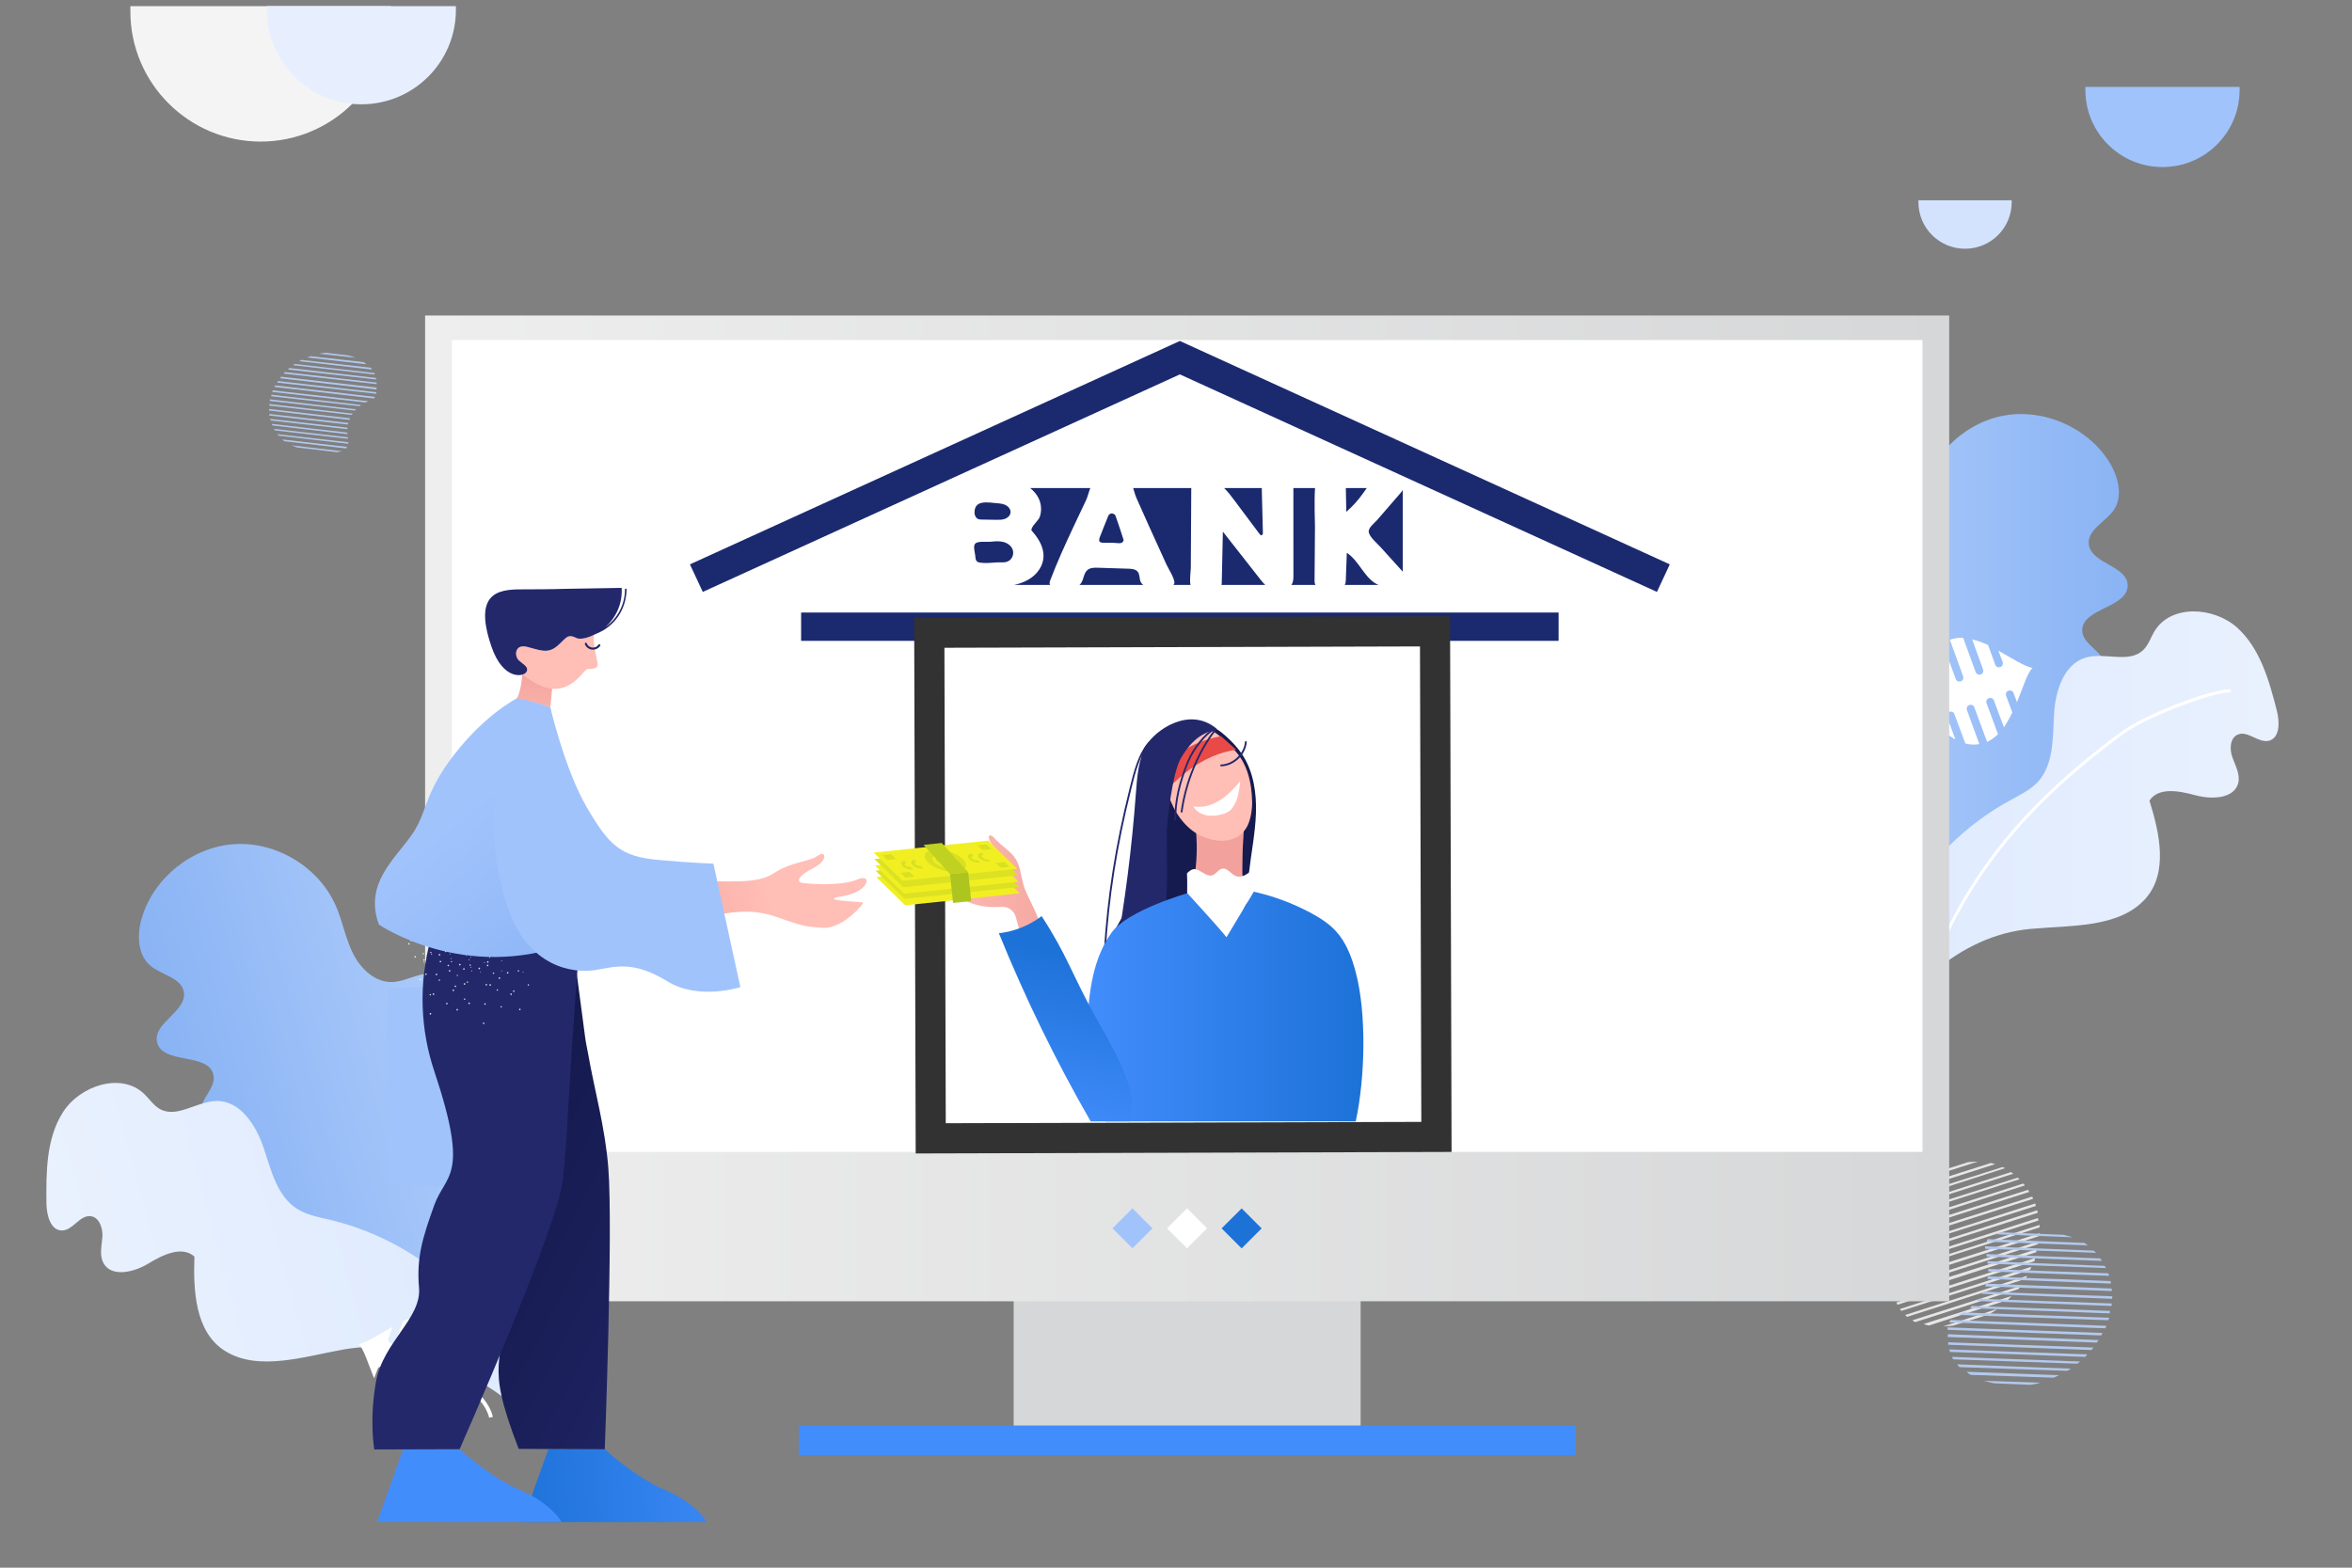 <?xml version="1.0" encoding="iso-8859-1" ?>
              <svg
                version="1.1"
                xmlns="http://www.w3.org/2000/svg"
                xmlns:xlink="http://www.w3.org/1999/xlink"
                viewBox="0 0 939 626"
                width="939"
                height="626"
              >
                <rect x="0" y="0" width="939" height="626" fill="#808080" stroke="none"/>
                <g transform="translate(14.868 -12.52) scale(1.137 1.136)" ><defs>
    <clipPath id="clipPath_mQjKGqxzFaq22_Aa3j6aX">
    <rect x="0" y="0" width="800" height="600" />
    </clipPath></defs> <path d="M672.876,476.948l12.227-3.821c0.983-0.655,2.074-1.092,3.057-1.965l-18.996,6.114  C670.474,477.166,671.675,477.166,672.876,476.948z M664.251,476.948l27.62-8.952c0.546-0.437,0.873-0.983,1.419-1.419  l-30.895,9.825C663.05,476.729,663.705,476.838,664.251,476.948z M659.448,475.747l36.135-11.572  c0.437-0.327,0.546-0.764,0.983-1.201l-38.101,12.118C658.793,475.528,659.12,475.528,659.448,475.747z M656.609,473.891  l41.485-13.319c0.218-0.327,0.437-0.764,0.655-1.092l-42.795,13.756C656.063,473.563,656.391,473.782,656.609,473.891z   M654.535,471.816l45.197-14.411c0.218-0.328,0.218-0.655,0.437-1.092l-46.179,14.847  C654.317,471.38,654.426,471.707,654.535,471.816z M653.225,469.633l48.035-15.284c0-0.327,0.218-0.655,0.218-1.092l-48.69,15.611  C652.898,469.087,653.007,469.415,653.225,469.633z M652.024,467.231l49.891-16.048c0-0.328,0.109-0.655,0.218-1.092l-50.437,16.048  C651.806,466.685,651.915,466.904,652.024,467.231z M651.151,464.83l51.419-16.485c0-0.327,0.109-0.655,0.109-0.983l-51.856,16.703  C650.932,464.175,651.042,464.502,651.151,464.83z M650.714,461.882c0.109,0.109-0.109,0.218,0,0.327l52.293-16.703  c0-0.327,0.109-0.655,0.109-0.983l-52.075,16.594C650.932,461.336,650.823,461.554,650.714,461.882z M653.443,458.17  c-0.109,0.109-0.218,0.328-0.437,0.328l50.109-16.048c0-0.328-0.109-0.546,0-0.873l-48.799,15.721  C653.88,457.624,653.662,457.952,653.443,458.17z M655.845,455.004l46.834-14.956c0-0.328-0.109-0.546-0.218-0.873l-46.179,14.847  C656.282,454.349,656.063,454.568,655.845,455.004z M657.374,451.729l45.088-14.411c-0.109-0.327-0.109-0.546-0.218-0.873  l-44.433,14.301C657.483,451.183,657.483,451.511,657.374,451.729z M658.138,448.781l43.668-13.865  c-0.109-0.328-0.218-0.437-0.218-0.873l-43.122,13.865C658.247,448.236,658.138,448.454,658.138,448.781z M658.356,445.943  l42.467-13.537c-0.109-0.327-0.218-0.437-0.327-0.764l-42.249,13.428C658.356,445.397,658.356,445.725,658.356,445.943z   M658.138,443.214l41.267-13.21c-0.109-0.327-0.218-0.437-0.328-0.764l-41.048,13.1  C658.138,442.668,658.138,443.105,658.138,443.214z M657.592,440.703l40.284-12.991c-0.109-0.327-0.437-0.546-0.546-0.655  l-40.175,12.882C657.374,440.266,657.483,440.484,657.592,440.703z M695.365,424.982l-39.192,12.445  c0.109,0.327,0.218,0.437,0.328,0.764l39.52-12.664C696.02,425.419,695.693,425.201,695.365,424.982z M693.072,423.017  l-38.21,12.227c0.109,0.328,0.437,0.546,0.546,0.655l38.537-12.336C693.618,423.563,693.291,423.236,693.072,423.017z   M690.016,421.27l-36.463,11.572c0.109,0.328,0.218,0.437,0.328,0.764l37.227-12.009C690.671,421.598,690.452,421.38,690.016,421.27  z M686.195,419.851c-0.109,0.109-0.218-0.109-0.327,0l-32.205,10.262c-0.109,0.218-0.109,0.655-0.109,0.983l34.061-10.917  C687.068,420.179,686.631,419.96,686.195,419.851z M678.007,419.524l-20.852,6.659c-0.655,0.546-1.419,0.983-2.074,1.528  l26.419-8.406C680.409,419.415,679.099,419.415,678.007,419.524z" fill="#E6E6E6"/> <g>     <linearGradient id="SVGID_1_mQjKGqxzFaq22_Aa3j6aX" gradientUnits="userSpaceOnUse" x1="5958.472" y1="-2529.595" x2="7354.134" y2="-2529.595" gradientTransform="matrix(0.1 0 0 -0.1 0 18)">   <stop offset="0" stop-color="#B9D3FD"/>   <stop offset="1" stop-color="#89B3F4"/>  </linearGradient>  <path d="M734.666,291.794c1.528,4.585-0.218,9.498-2.511,13.756   c-6.223,11.681-16.266,21.288-28.275,26.856c-6.659,3.166-13.865,5.022-20.742,7.86c-19.978,8.297-36.245,24.891-43.996,45.088   c2.293-13.974-5.022-27.839-13.974-38.865c-8.843-11.026-19.542-20.961-25.873-33.625c-5.459-10.917-5.568-27.074,5.459-32.315   c8.079-3.821,18.232,0.437,26.529-3.057c2.948-1.31,5.568-3.93,5.458-7.096c-0.437-8.079-16.376-7.533-16.812-15.611   c-0.437-9.28,24.018-6.55,20.852-15.393c-1.31-3.712-6.55-4.804-8.297-8.297c-1.856-3.493-1.747-8.406,1.419-10.917   c4.039-3.275,10.153-0.655,15.284-1.856c5.786-1.31,9.498-7.205,10.699-13.1c1.201-5.895,0.546-11.9,1.419-17.795   c2.074-14.52,13.974-27.074,28.275-30.131c14.301-3.057,30.24,3.712,37.991,16.157c3.166,5.131,4.913,12.009,1.528,16.921   c-2.948,4.148-9.279,6.878-8.734,11.9c0.655,6.878,13.428,7.533,13.646,14.411c0.218,8.079-16.376,8.079-15.939,16.157   c0.218,3.603,4.039,5.677,6.332,8.515c4.367,5.24,2.62,14.301-3.384,17.576c-2.402,1.31-5.24,1.856-7.096,3.712   c-4.804,4.694-0.109,12.991,5.568,16.485C725.169,282.624,732.592,285.353,734.666,291.794z" fill="url(#SVGID_1_mQjKGqxzFaq22_Aa3j6aX)"/>     <linearGradient id="SVGID_2_mQjKGqxzFaq22_Aa3j6aX" gradientUnits="userSpaceOnUse" x1="6414.08" y1="-2855.149" x2="7869.931" y2="-2855.149" gradientTransform="matrix(0.1 0 0 -0.1 0 18)">   <stop offset="0" stop-color="#DEEAFE"/>   <stop offset="1" stop-color="#E9F1FE"/>  </linearGradient>  <path d="M692.745,292.34c3.384-1.856,6.987-3.603,9.716-6.441c5.568-6.114,5.24-15.284,5.677-23.581   c0.437-8.297,3.384-18.013,11.354-20.197c6.659-1.856,15.066,2.183,19.978-2.62c1.856-1.747,2.62-4.367,3.93-6.55   c5.677-9.498,20.633-8.734,28.93-1.419c8.188,7.314,11.354,18.668,14.083,29.367c0.983,3.93,1.092,9.389-2.729,10.48   c-3.712,0.983-7.424-3.603-10.917-2.183c-2.838,1.092-3.057,5.131-1.965,8.079c0.983,2.838,2.729,5.786,2.074,8.843   c-1.31,5.677-9.279,6.004-14.956,4.476c-5.677-1.528-12.991-3.057-16.266,1.856c3.603,11.463,6.659,25.437-1.419,34.498   c-9.279,10.371-26.419,9.28-40.284,10.59c-25.764,2.402-43.996,22.052-58.516,43.559   C640.561,345.069,661.195,309.48,692.745,292.34z" fill="url(#SVGID_2_mQjKGqxzFaq22_Aa3j6aX)"/> </g> <g>  <path d="M660.43,364.72c-0.109,0-0.109,0-0.218,0c-0.328-0.109-0.437-0.437-0.328-0.655   c13.101-40.066,33.952-67.904,72.053-95.961c7.096-5.24,28.494-14.083,37.773-14.847c0.218,0,0.546,0.218,0.546,0.546   s-0.218,0.546-0.546,0.546c-8.843,0.764-30.349,9.607-37.118,14.629c-37.991,27.948-58.734,55.568-71.725,95.415   C660.867,364.502,660.649,364.72,660.43,364.72z" fill="#FFFFFF"/> </g> <path d="M680.627,247.252l-4.367-12.009c-1.528-0.109-3.166,0.109-4.694,0.655l4.694,12.882  c0.218,0.764-0.109,1.528-0.873,1.747c-0.764,0.218-1.528-0.109-1.747-0.873l-4.694-12.664c-1.419,0.873-2.62,2.074-3.603,3.384  l3.93,10.699c0.218,0.764-0.109,1.528-0.873,1.747c-0.764,0.218-1.528-0.109-1.747-0.873l-3.057-8.406  c-1.747,4.367-1.856,9.935,0.109,15.393c0,0.109,0.109,0.218,0.109,0.328c-0.983,0.546-2.074,1.201-2.948,1.965  c-2.729,1.965-6.223,5.349-7.424,10.153l1.31,0.328c1.092-4.367,4.367-7.533,6.878-9.28c0.873-0.655,1.747-1.201,2.729-1.747  c2.074,4.585,5.458,8.297,9.17,10.262l-2.948-7.969c-0.218-0.764,0.109-1.528,0.873-1.747s1.528,0.109,1.747,0.873l3.821,10.262  c1.638,0.437,3.275,0.546,4.913,0.218l-4.367-12.009c-0.218-0.764,0.109-1.528,0.873-1.747c0.764-0.218,1.528,0.109,1.747,0.873  l4.476,12.118c1.419-0.655,2.729-1.638,3.821-2.729l-4.039-10.917c-0.218-0.764,0.109-1.528,0.873-1.747  c0.764-0.218,1.528,0.109,1.747,0.873l3.493,9.389c1.092-1.638,2.074-3.384,2.948-5.24l-2.183-5.895  c-0.218-0.764,0.109-1.528,0.873-1.747c0.764-0.218,1.528,0.109,1.747,0.873l1.201,3.166c2.183-5.24,3.603-10.371,5.459-12.009  c-3.057-0.655-7.314-3.493-12.009-6.114l1.528,4.039c0.218,0.764-0.109,1.528-0.873,1.747c-0.764,0.218-1.528-0.109-1.747-0.873  l-2.511-6.878c-1.856-0.873-3.712-1.528-5.568-1.965l3.821,10.59c0.218,0.764-0.109,1.528-0.873,1.747  C681.719,248.344,680.954,248.016,680.627,247.252z" fill="#FFFFFF"/> <rect x="342.853" y="380.986" width="121.835" height="135.481" fill="#D6D7D8"/> <rect x="267.415" y="512.101" width="272.709" height="10.48" fill="#428DFC"/> <linearGradient id="SVGID_3_mQjKGqxzFaq22_Aa3j6aX" gradientUnits="userSpaceOnUse" x1="1361.922" y1="-2771.782" x2="6713.474" y2="-2771.782" gradientTransform="matrix(0.1 0 0 -0.1 0 18)">  <stop offset="0" stop-color="#EEEEEE"/>  <stop offset="1" stop-color="#D6D7D8"/> </linearGradient> <rect x="136.192" y="121.924" width="535.155" height="346.508" fill="url(#SVGID_3_mQjKGqxzFaq22_Aa3j6aX)"/> <rect x="145.581" y="130.549" width="516.378" height="285.372" fill="#FFFFFF"/> <g>     <rect x="379.613" y="437.736" transform="matrix(-0.707 -0.707 0.707 -0.707 343.481 1027.681)" width="9.934" height="9.934" fill="#A1C3FC"/>     <rect x="398.775" y="437.721" transform="matrix(-0.707 -0.707 0.707 -0.707 376.203 1041.205)" width="9.934" height="9.934" fill="#FFFFFF"/>     <rect x="417.938" y="437.751" transform="matrix(-0.707 -0.707 0.707 -0.707 408.894 1054.806)" width="9.934" height="9.934" fill="#1D72D8"/> </g> <path d="M660.539,81.422c0,0.218,0,0.437,0,0.655c0,9.061,7.314,16.376,16.376,16.376  s16.376-7.314,16.376-16.376c0-0.218,0-0.437,0-0.655H660.539z" fill="#D3E3FE"/> <path d="M719.164,41.574c0,0.328,0,0.764,0,1.092c0,14.956,12.118,27.074,27.074,27.074  s27.074-12.118,27.074-27.074c0-0.328,0-0.764,0-1.092C773.313,41.574,719.164,41.574,719.164,41.574z" fill="#A1C3FC"/> <path d="M32.698,13.19c0,0.655,0,1.201,0,1.856c0,25.218,20.524,45.743,45.743,45.743  s45.743-20.524,45.743-45.743c0-0.655,0-1.201,0-1.856C124.183,13.19,32.698,13.19,32.698,13.19z" fill="#F4F4F4"/> <path d="M80.624,13.19c0,0.437,0,0.873,0,1.31c0,18.341,14.847,33.188,33.188,33.188S147,32.841,147,14.5  c0-0.437,0-0.873,0-1.31C147,13.19,80.624,13.19,80.624,13.19z" fill="#E7EFFE"/> <g>     <linearGradient id="SVGID_4_mQjKGqxzFaq22_Aa3j6aX" gradientUnits="userSpaceOnUse" x1="4547.144" y1="-2848.55" x2="5952.891" y2="-2848.55" gradientTransform="matrix(-0.096 0.026 -0.026 -0.096 553.607 -2.232)">   <stop offset="0" stop-color="#B9D3FD"/>   <stop offset="1" stop-color="#89B3F4"/>  </linearGradient>  <path d="M61.41,450.31c-0.218,4.803,2.729,9.17,6.114,12.664c9.17,9.716,21.507,16.376,34.607,18.559   c7.314,1.201,14.847,1.201,22.271,2.074c21.616,2.729,41.812,14.52,54.804,31.987c-6.004-12.991-2.511-28.384,3.166-41.485   c5.677-13.1,13.428-25.546,16.157-39.52c2.402-12.009-1.856-27.839-13.974-29.913c-8.952-1.528-17.686,5.349-26.638,4.039   c-3.166-0.437-6.55-2.293-7.205-5.459c-1.747-7.969,13.974-11.681,12.118-19.651c-2.074-9.17-25.109,0-24.345-9.28   c0.328-3.93,5.022-6.332,5.895-10.262s-0.546-8.624-4.258-10.153c-4.804-2.074-10.044,2.074-15.284,2.293   c-6.004,0.328-11.135-4.476-13.865-9.825s-3.712-11.463-6.114-16.921c-5.895-13.537-20.742-22.598-35.481-21.725   c-14.738,0.873-28.384,11.681-32.642,25.873c-1.747,5.786-1.638,12.991,3.057,16.921c3.93,3.275,10.808,4.148,11.681,9.17   c1.201,6.878-11.026,10.917-9.389,17.686c1.856,7.969,18.122,3.493,19.76,11.463c0.764,3.603-2.402,6.659-3.821,9.935   c-2.838,6.223,1.31,14.52,7.969,16.157c2.62,0.655,5.568,0.327,7.969,1.638c5.895,3.275,3.603,12.555-0.983,17.467   C68.179,439.065,61.847,443.541,61.41,450.31z" fill="url(#SVGID_4_mQjKGqxzFaq22_Aa3j6aX)"/>     <linearGradient id="SVGID_5_mQjKGqxzFaq22_Aa3j6aX" gradientUnits="userSpaceOnUse" x1="5005.235" y1="-3177.05" x2="6471.752" y2="-3177.05" gradientTransform="matrix(-0.096 0.026 -0.026 -0.096 553.607 -2.232)">   <stop offset="0" stop-color="#DEEAFE"/>   <stop offset="1" stop-color="#E9F1FE"/>  </linearGradient>  <path d="M102.458,439.72c-3.821-0.873-7.751-1.638-11.135-3.712   c-7.096-4.476-9.17-13.537-11.79-21.397c-2.62-7.86-8.079-16.594-16.376-16.594c-6.987,0-14.083,6.223-20.087,2.838   c-2.293-1.31-3.712-3.603-5.568-5.349c-7.969-7.642-22.38-2.948-28.384,6.332s-6.004,21.179-5.895,32.315   c0.109,4.039,1.419,9.389,5.459,9.389c3.821,0,6.223-5.459,10.044-5.022c3.057,0.327,4.367,4.258,4.148,7.314   c-0.218,3.057-1.092,6.332,0.328,9.061c2.729,5.24,10.699,3.384,15.721,0.327c5.022-3.057,11.79-6.441,16.266-2.511   c-0.437,12.118,0.328,26.528,10.59,33.079c11.79,7.533,28.166,1.965,41.922-0.437c25.655-4.585,48.69,9.716,68.45,26.747   C167.088,476.948,137.611,447.908,102.458,439.72z" fill="url(#SVGID_5_mQjKGqxzFaq22_Aa3j6aX)"/>  <path d="M178.878,517.232   c-8.734-22.817-15.721-46.288-21.07-70.088" fill="none" stroke="#428DFC"/>     <ellipse transform="matrix(-0.224 -0.975 0.975 -0.224 -240.659 697.743)" cx="157.599" cy="444.732" rx="4.694" ry="12.445" fill="#23286B"/>  <path d="M157.153,444.305   c-2.948-13.537-5.349-27.074-7.205-40.83" fill="none" stroke="#428DFC"/>     <ellipse transform="matrix(-0.317 -0.948 0.948 -0.317 -182.659 669.146)" cx="149.504" cy="400.314" rx="5.568" ry="14.957" fill="#23286B"/>  <path d="M149.402,399.873   c-1.419-11.354-2.511-22.708-3.275-34.061" fill="none" stroke="#428DFC"/>     <ellipse transform="matrix(-0.011 -1 1 -0.011 -213.399 512.59)" cx="146.883" cy="361.865" rx="5.567" ry="14.956" fill="#23286B"/>  <path d="M145.908,361.008   c-0.437-8.624-0.655-17.358-0.764-26.092" fill="none" stroke="#428DFC"/>     <ellipse transform="matrix(-0.011 -1 1 -0.011 -183.616 479.179)" cx="145.246" cy="330.426" rx="7.532" ry="20.087" fill="#23286B"/>  <path d="M145.144,329.021   c0.109-5.786,0.218-11.572,0.437-17.358" fill="none" stroke="#428DFC"/> </g> <path d="M132.808,484.917l4.367-12.009c1.528-0.109,3.166,0.109,4.694,0.655l-4.694,12.882  c-0.218,0.764,0.109,1.528,0.873,1.747s1.528-0.109,1.747-0.873l4.694-12.664c1.419,0.873,2.62,2.074,3.603,3.384l-3.93,10.699  c-0.218,0.764,0.109,1.528,0.873,1.747s1.528-0.109,1.747-0.873l3.057-8.406c1.747,4.367,1.856,9.935-0.109,15.393  c0,0.109-0.109,0.218-0.109,0.328c0.983,0.546,2.074,1.201,2.948,1.965c2.729,1.965,6.223,5.349,7.424,10.153l-1.31,0.328  c-1.092-4.367-4.367-7.533-6.878-9.28c-0.873-0.655-1.747-1.201-2.729-1.747c-2.074,4.585-5.459,8.297-9.17,10.262l2.948-7.969  c0.218-0.764-0.109-1.528-0.873-1.747c-0.764-0.218-1.528,0.109-1.747,0.873l-3.821,10.262c-1.638,0.437-3.275,0.546-4.913,0.218  l4.367-12.009c0.218-0.764-0.109-1.528-0.873-1.747s-1.528,0.109-1.747,0.873l-4.476,12.118c-1.419-0.655-2.729-1.638-3.821-2.729  l4.039-10.917c0.218-0.764-0.109-1.528-0.873-1.747c-0.764-0.218-1.528,0.109-1.747,0.873l-3.493,9.389  c-1.092-1.638-2.074-3.384-2.948-5.24l2.183-5.895c0.218-0.764-0.109-1.528-0.873-1.747s-1.528,0.109-1.747,0.873l-1.201,3.166  c-2.183-5.24-3.603-10.371-5.459-12.009c3.057-0.655,7.314-3.493,12.009-6.114l-1.528,4.039c-0.218,0.764,0.109,1.528,0.873,1.747  s1.528-0.109,1.747-0.873l2.511-6.878c1.856-0.873,3.712-1.528,5.568-1.965l-3.821,10.59c-0.218,0.764,0.109,1.528,0.873,1.747  C131.716,486.009,132.48,485.681,132.808,484.917z" fill="#FFFFFF"/> <path d="M109.555,136.007l-8.188-0.983c-0.764,0.109-1.528,0.109-2.293,0.328l12.773,1.419  C110.974,136.553,110.319,136.225,109.555,136.007z M114.576,138.3l-18.559-2.074c-0.437,0.109-0.764,0.328-1.201,0.437  l20.742,2.402C115.231,138.736,114.904,138.518,114.576,138.3z M117.087,140.265l-24.236-2.729  c-0.328,0.109-0.546,0.328-0.873,0.437l25.546,2.948C117.415,140.592,117.196,140.483,117.087,140.265z M118.288,142.121  l-27.839-3.166c-0.218,0.109-0.437,0.328-0.655,0.437l28.712,3.275C118.507,142.448,118.397,142.23,118.288,142.121z   M118.943,143.867l-30.349-3.493c-0.218,0.109-0.328,0.328-0.546,0.546l31.005,3.493  C118.943,144.195,118.943,143.977,118.943,143.867z M119.162,145.505l-32.205-3.712c-0.109,0.218-0.328,0.328-0.437,0.546  l32.642,3.712C119.162,145.942,119.162,145.723,119.162,145.505z M119.162,147.252l-33.515-3.821  c-0.109,0.218-0.218,0.328-0.437,0.546l33.843,3.93C119.162,147.579,119.162,147.47,119.162,147.252z M119.052,148.889l-34.498-3.93  c-0.109,0.218-0.218,0.328-0.328,0.546l34.825,3.93C119.052,149.326,119.052,149.108,119.052,148.889z M118.507,150.745  c0-0.109,0.109-0.109,0.109-0.218l-35.044-4.039c-0.109,0.218-0.218,0.328-0.328,0.546l34.935,4.039  C118.288,150.964,118.397,150.854,118.507,150.745z M115.996,152.164c0.109,0,0.218-0.109,0.328-0.109l-33.625-3.821  c-0.109,0.218-0.109,0.328-0.218,0.546l32.751,3.712C115.559,152.383,115.777,152.274,115.996,152.164z M113.703,153.365  l-31.441-3.603c-0.109,0.218-0.109,0.328-0.109,0.546l31.005,3.493C113.266,153.693,113.485,153.584,113.703,153.365z   M111.956,154.894l-30.24-3.493c0,0.218-0.109,0.328-0.109,0.546l29.804,3.384C111.738,155.221,111.847,155.003,111.956,154.894z   M110.755,156.422l-29.258-3.384c0,0.218,0,0.328-0.109,0.546l28.93,3.275C110.537,156.75,110.646,156.64,110.755,156.422z   M109.882,158.06l-28.494-3.275c0,0.218,0,0.328,0,0.546l28.275,3.275C109.664,158.387,109.773,158.169,109.882,158.06z   M109.227,159.697l-27.729-3.166c0,0.218,0,0.328,0,0.546l27.511,3.166C109.118,160.025,109.227,159.806,109.227,159.697z   M108.899,161.335l-27.074-3.057c0,0.218,0.109,0.437,0.109,0.546l26.965,3.057C108.899,161.662,108.899,161.444,108.899,161.335z   M82.589,160.571l26.31,3.057c0-0.218,0-0.328,0-0.546l-26.529-3.057C82.371,160.134,82.48,160.352,82.589,160.571z M83.463,162.317  l25.655,2.948c0-0.218-0.109-0.437-0.109-0.546l-25.873-2.948C83.244,161.881,83.354,162.099,83.463,162.317z M84.773,164.173  l24.454,2.838c0-0.218,0-0.328,0-0.546l-25-2.838C84.445,163.737,84.554,163.955,84.773,164.173z M86.629,166.029  c0.109,0,0.109,0.109,0.218,0.109l21.616,2.511c0.109-0.109,0.218-0.328,0.328-0.546l-22.817-2.62  C86.192,165.592,86.41,165.811,86.629,166.029z M91.323,168.322l13.974,1.638c0.546-0.109,1.092-0.218,1.638-0.328l-17.686-2.074  C89.904,167.776,90.668,168.103,91.323,168.322z" fill="#B3C9EE"/> <path d="M687.068,497.253l12.773,0.546c1.201-0.218,2.402-0.328,3.493-0.764l-19.978-0.655  C684.775,496.598,685.867,497.035,687.068,497.253z M678.989,494.306l29.039,0.983c0.655-0.218,1.092-0.546,1.856-0.873  l-32.424-1.201C678.007,493.76,678.443,494.087,678.989,494.306z M674.95,491.576l37.882,1.31c0.546-0.218,0.764-0.546,1.31-0.764  l-39.956-1.528C674.404,491.14,674.732,491.249,674.95,491.576z M672.767,488.847l43.559,1.528c0.327-0.218,0.655-0.546,0.983-0.764  l-44.869-1.638C672.439,488.41,672.657,488.738,672.767,488.847z M671.566,486.227l47.489,1.747  c0.328-0.218,0.437-0.546,0.764-0.873l-48.472-1.747C671.566,485.681,671.566,486.009,671.566,486.227z M671.02,483.716  l50.328,1.856c0.109-0.328,0.437-0.546,0.655-0.873l-51.092-1.856C671.02,483.061,671.02,483.389,671.02,483.716z M670.802,480.987  l52.402,1.965c0.109-0.328,0.327-0.546,0.655-0.873l-52.948-2.074C670.802,480.55,670.802,480.659,670.802,480.987z   M670.802,478.476l53.93,1.965c0.109-0.328,0.328-0.546,0.437-0.873l-54.476-1.965C670.802,477.821,670.802,478.148,670.802,478.476  z M671.457,475.528c0,0.218-0.109,0.218-0.109,0.328l54.804,2.074c0.109-0.327,0.328-0.546,0.437-0.873l-54.585-2.074  C671.784,475.201,671.566,475.31,671.457,475.528z M675.168,473.017c-0.218,0-0.328,0.218-0.546,0.218l52.62,1.856  c0.109-0.327,0.109-0.546,0.328-0.873l-51.201-1.856C675.823,472.581,675.496,472.799,675.168,473.017z M678.553,470.834  l49.127,1.856c0.109-0.328,0.109-0.546,0.109-0.873l-48.472-1.747C679.208,470.288,678.88,470.506,678.553,470.834z   M681.064,468.323l47.271,1.747c0-0.328,0.109-0.546,0.109-0.873l-46.616-1.638C681.391,467.777,681.282,468.105,681.064,468.323z   M682.81,465.812l45.743,1.747c0-0.327,0-0.546,0.109-0.873l-45.197-1.638C683.029,465.266,682.919,465.485,682.81,465.812z   M683.902,463.192l44.542,1.638c0-0.327,0-0.546-0.109-0.873l-44.214-1.747C684.23,462.646,684.12,462.974,683.902,463.192z   M684.775,460.572l43.341,1.638c0-0.327,0-0.546-0.109-0.873l-43.013-1.638C684.885,460.026,684.775,460.354,684.775,460.572z   M685.103,457.952l42.358,1.528c0-0.327-0.218-0.655-0.218-0.873l-42.14-1.528C684.994,457.406,685.103,457.733,685.103,457.952z   M725.933,455.987l-41.157-1.638c0,0.328,0,0.546,0.109,0.873l41.485,1.528C726.37,456.642,726.151,456.314,725.933,455.987z   M724.404,453.367l-40.066-1.528c0,0.327,0.218,0.655,0.218,0.873l40.502,1.528C724.732,454.022,724.623,453.694,724.404,453.367z   M722.112,450.637l-38.21-1.528c0,0.328,0,0.546,0.109,0.873l39.083,1.419C722.658,451.292,722.439,450.965,722.112,450.637z   M719.055,448.017c-0.218,0-0.218-0.109-0.328-0.109l-33.843-1.31c-0.109,0.218-0.327,0.546-0.437,0.873l35.699,1.31  C719.71,448.672,719.383,448.345,719.055,448.017z M711.522,445.07l-21.834-0.873c-0.873,0.218-1.638,0.437-2.511,0.655l27.62,1.092  C713.706,445.725,712.505,445.288,711.522,445.07z" fill="#B3C9EE"/> </g><g transform="translate(275.44 136.155) scale(2.452 2.423)" ><defs>
    <clipPath id="clipPath_mEepDpXh9RUUhaNqYwF1H">
    <rect x="0" y="0" width="159.544" height="49.419" />
    </clipPath></defs> <path fill="rgb(27,42,111)" d="M46.341,28.339c0-0.015-0.001-0.031-0.001-0.046c-0.021-2.154,2.123-1.69,3.771-1.546  c0.482,0.042,0.976,0.111,1.394,0.354c0.418,0.243,0.744,0.701,0.697,1.182c-0.047,0.481-0.453,0.865-0.906,1.034  c-0.453,0.168-0.949,0.162-1.432,0.154c-0.766-0.013-1.531-0.026-2.297-0.038c-0.226-0.004-0.459-0.009-0.664-0.104  C46.541,29.16,46.35,28.739,46.341,28.339z M51.025,33.122c-0.672-0.173-1.38-0.113-2.07-0.034c-0.604,0.07-2.131-0.169-2.531,0.341  c-0.324,0.414-0.033,1.379,0.021,1.851c0.086,0.747,0.051,1.131,0.816,1.252c0.896,0.142,1.803,0.009,2.7-0.042  c0.708-0.04,1.473,0.131,2.067-0.322c0.043-0.033,0.086-0.069,0.127-0.109c0.431-0.417,0.595-1.089,0.403-1.657  C52.336,33.744,51.697,33.295,51.025,33.122z M64.739,37.734c-0.348,0.289-0.508,0.742-0.64,1.175  c-0.132,0.433-0.263,0.888-0.578,1.214c-0.029,0.03-0.072,0.058-0.119,0.086h10.417c-0.161-0.113-0.299-0.256-0.397-0.443  c-0.281-0.537-0.132-1.251-0.506-1.728c-0.341-0.435-0.969-0.489-1.522-0.506c-1.651-0.053-3.302-0.106-4.953-0.159  C65.848,37.354,65.196,37.354,64.739,37.734z M67.315,33.263h1.55l1.156,0.074l0.32-0.098l0.197-0.197l0.074-0.246l-0.099-0.32  l-0.541-1.673l-0.123-0.369l-0.492-1.451l-0.123-0.32l-0.246-0.172l-0.32-0.074l-0.271,0.074l-0.246,0.246l-0.664,1.673  l-0.148,0.369l-0.64,1.648l-0.074,0.369l0.074,0.295l0.271,0.123L67.315,33.263z M52.783,40.209h5.893  c-0.053-0.047-0.094-0.099-0.119-0.155l0.025-0.32l0.049-0.197C59.77,36.5,61.1,33.541,62.464,30.6  c0.684-1.474,1.377-2.942,2.061-4.416c0.232-0.5,0.402-1.262,0.665-1.942h-9.784c0.548,0.446,1.013,0.981,1.334,1.614  c0.486,0.957,0.571,2.134,0.22,3.149c-0.217,0.626-1.543,1.672-1.33,2.241c0.994,1.103,1.795,2.396,1.923,3.768  c0.079,0.849-0.099,1.727-0.649,2.61C56.016,39.051,54.457,39.838,52.783,40.209z M93.679,40.209  c-0.261-0.235-0.488-0.514-0.704-0.794c-2.067-2.665-4.134-5.331-6.201-7.996c-0.059,2.788-0.119,5.576-0.178,8.365  c-0.003,0.141-0.012,0.289-0.047,0.425H93.679z M86.985,24.242c0.617,0.612,1.145,1.32,1.664,2.022c1.368,1.85,2.736,3.7,4.104,5.55  c0.078,0.106,0.181,0.223,0.312,0.208c0.185-0.021,0.23-0.268,0.225-0.454c-0.059-2.349-0.118-4.698-0.177-7.046  c-0.002-0.091,0-0.186,0.001-0.28H86.985z M78.708,40.209h2.802c-0.189-0.718,0.043-2.328,0.045-2.739  c0.008-1.454,0.016-2.908,0.025-4.363c0.016-2.908,0.033-5.817,0.049-8.725c0-0.046,0.005-0.092,0.006-0.139h-9.463  c0.177,0.542,0.305,1.12,0.507,1.579c0.654,1.484,1.308,2.968,1.962,4.451c0.969,2.198,1.981,4.376,2.951,6.573  c0.245,0.555,1.218,2.088,1.289,2.884c0.009,0.101,0.003,0.191-0.021,0.265C78.832,40.079,78.774,40.146,78.708,40.209z   M112.122,40.209c-2.247-0.947-3.083-3.925-5.165-5.3c-0.056,1.523-0.112,3.046-0.168,4.569c-0.009,0.256-0.038,0.532-0.185,0.731  H112.122z M113.804,27.275c-0.638,0.746-1.277,1.492-1.915,2.238c-0.435,0.508-1.54,1.312-1.349,2.058  c0.213,0.836,1.376,1.804,1.937,2.432c1.194,1.337,2.389,2.674,3.583,4.012V24.584c-0.153,0.209-0.275,0.378-0.34,0.453  C115.081,25.783,114.443,26.529,113.804,27.275z M101.863,40.209c-0.147-0.19-0.161-0.458-0.16-0.704  c0.023-2.95,0.045-5.901,0.068-8.851c0.005-0.684-0.144-4.292,0.009-6.412h-3.525c0,0.83,0.001,1.66,0.001,2.49  c0.001,3.993,0.002,7.986,0.004,11.979c0,0.523-0.016,1.092-0.345,1.497H101.863z M109.66,25.021  c0.177-0.257,0.357-0.521,0.543-0.779h-3.408c0.026,1.306,0.053,2.612,0.079,3.919C107.927,27.234,108.865,26.177,109.66,25.021z"/> <rect x="18.105" y="44.753" fill="rgb(27,42,111)" width="123.333" height="4.667"/> <g>  <polygon fill="rgb(27,42,111)" points="157.449,41.355 79.772,5.506 2.095,41.355 0,36.816 79.772,0 159.544,36.816  "/> </g> </g><g transform="rotate(33.449 472.239 353.299)"><g transform="translate(323.955 205.015) scale(1.483 1.483)" ><defs>
    <clipPath id="clipPath_rVdEKNgobWs1kEmHG4jtc">
    <rect x="0" y="0" width="200" height="200" />
    </clipPath></defs> <path id="otlined_squarerVdEKNgobWs1kEmHG4jtc" d="M200,120.144L79.856,200L0,79.856L120.144,0L200,120.144z M82.125,188.746  l106.621-70.868L117.878,11.257L11.256,82.125L82.125,188.746z" fill="rgb(50,50,50)"/> </g></g><g transform="translate(1000.571 183.898) scale(0.523 0.523)" ><defs>
    <clipPath id="clipPath_lcP_aoyxHFxsyDLz-d6wL">
    <rect x="-1212.245" y="197.632" width="339.86" height="306.961" />
    </clipPath></defs> <path fill="#151A4F" d="M-1002.112,203.625c3.471-0.803,7.033-1.611,10.566-1.158c5.284,0.678,9.791,4.068,13.778,7.601  c4.892,4.336,9.455,9.109,13.029,14.581c8.494,13.013,10.859,29.173,10.329,44.701c-0.53,15.527-3.721,30.83-5.417,46.275  c-1.758,16.002-1.91,32.181-0.45,48.212c-35.705-5.122-72.306-3.966-107.616,3.402c23.314-33.859,37.04-76.207,28.828-116.482  c-2.436-11.949-6.207-26.044,2.034-35.035c4.515-4.926,11.443-6.666,17.952-8.172  C-1013.423,206.242-1007.768,204.934-1002.112,203.625z"/> <path fill="#F2A19C" d="M-1000.139,267.625c-0.34,0.045-0.69,0.095-0.986,0.296c-0.925,0.628-0.811,2.226-0.591,3.464  c3.95,22.197,2.357,45.743-4.527,66.905c12.896-9.588,29.981-0.038,44.852-3.845c-4.263-9.79-3.288-21.452-3.239-32.475  c0.058-12.976,2.79-30.425,0.012-42.976C-975.086,260.384-989.671,266.237-1000.139,267.625z"/> <path fill="#FFBEB6" d="M-1025.26,228.668c-1.092,11.345,1.567,21.186,5.906,31.728c5.042,12.25,14.233,23.449,26.77,27.748  c12.537,4.299,25.485,2.673,31.619-9.071c2.531-4.846,3.745-12.787,3.653-18.251c-0.252-14.993-3.798-30.664-14.755-40.907  c-6.501-6.078-13.269-14.681-22.137-15.44c-8.869-0.759-21.359,3.198-26.437,10.505  C-1024.799,220.961-1024.561,221.418-1025.26,228.668z"/> <path fill="#FFFFFF" d="M-973.283,266.324c-1.774,1.979-4.346,3.046-6.902,3.776c-3.96,1.129-8.183,1.595-12.207,0.722  c-4.024-0.873-7.831-3.196-9.953-6.723c2.43,0.38,4.913,0.425,7.356,0.133c11.769-1.409,21.199-10.283,28.603-19.535  c-0.423,4.823-0.981,7.952-2.175,12.621C-969.255,260.028-971.417,264.239-973.283,266.324z"/> <path fill="#E94A47" d="M-1036.727,247.891c12.122-19.619,32.983-33.615,55.742-37.396c3.842,3.45,7.683,6.901,11.525,10.35  c-25.684,3.526-46.99,21.843-62.903,42.3c-3.192-4.5-6.5-10.315-3.88-15.171C-1037.363,255.678-1033.951,240.621-1036.727,247.891z"/> <path fill="#23286B" d="M-1030.681,379.174c9.967-41.676,8.399-49.767,8.168-92.616c-0.052-9.533,4.109-47.912,10.958-59.547  c9.605-16.317,18.248-19.024,27.251-22.173c-21.231-17.796-47.511,1.624-53.729,12.602c-6.218,10.978-7.088,24.07-8.018,36.653  c-3.075,41.605-8.35,83.049-15.796,124.098C-1051.452,377.88-1041.038,378.21-1030.681,379.174z"/> <g>  <path fill="#23286B" d="M-1016.03,274.927c-0.001,0-0.003,0-0.004,0c-0.378-0.003-0.683-0.313-0.681-0.689   c0.096-14.689,3.155-28.514,9.917-44.824c4.265-10.285,13.617-21.321,19.129-24.318c0.332-0.179,0.748-0.057,0.929,0.274   c0.181,0.332,0.058,0.749-0.276,0.93c-5.202,2.828-14.424,13.771-18.517,23.64c-6.691,16.138-9.717,29.804-9.813,44.307   C-1015.348,274.623-1015.653,274.927-1016.03,274.927z"/> </g> <g>  <path fill="#23286B" d="M-1011.134,268.819c-0.03,0-0.061-0.001-0.092-0.007c-0.376-0.049-0.638-0.394-0.588-0.769   c3.012-22.44,12.941-46.551,25.912-62.929c0.236-0.293,0.666-0.347,0.963-0.111c0.296,0.234,0.347,0.664,0.112,0.961   c-12.829,16.194-22.649,40.051-25.629,62.259C-1010.501,268.568-1010.796,268.819-1011.134,268.819z"/> </g> <g>  <path fill="#23286B" d="M-1069.866,376.449c-0.013,0-0.029,0-0.042-0.001c-0.378-0.025-0.665-0.349-0.641-0.726   c2.688-43.24,8.564-80.717,19.647-125.318l0.263-1.062c2.655-10.708,6.665-26.891,14.39-34.083   c0.277-0.257,0.712-0.243,0.968,0.034c0.257,0.277,0.243,0.711-0.034,0.968c-7.427,6.915-11.38,22.859-13.994,33.409l-0.263,1.062   c-11.063,44.517-16.929,81.922-19.61,125.074C-1069.205,376.17-1069.506,376.449-1069.866,376.449z"/> </g> <path fill="#FFFFFF" d="M-955.179,311.544c-0.402,7.65-0.806,15.297-1.209,22.947c-0.017,0.326-0.067,0.707-0.353,0.865  c-0.179,0.099-0.398,0.074-0.603,0.046c-7.978-1.063-12.607,36.132-20.655,36.026c-8.521-0.112-20.464-37.469-28.931-36.51  c0.021-4.617,0.04-9.234,0.061-13.852c0.007-1.642-0.177-5.943-0.177-5.943s2.125-2.037,3.627-2.727  c5.153-2.369,10.367,5.972,15.775,4.258c2.895-0.917,4.468-4.467,7.45-5.042c4.19-0.809,6.909,4.575,10.984,5.839  c2.511,0.778,5.255-0.136,7.503-1.495C-959.459,314.597-957.491,312.797-955.179,311.544z"/> <linearGradient id="SVGID_1_lcP_aoyxHFxsyDLz-d6wL" gradientUnits="userSpaceOnUse" x1="-4846.163" y1="-1550.576" x2="-4347.608" y2="-1550.576" gradientTransform="matrix(0.254 0 0 -0.254 20.134 -22.525)">  <stop offset="0" stop-color="#FFBEB6"/>  <stop offset="1" stop-color="#F2A19C"/> </linearGradient> <path fill="url(#SVGID_1_lcP_aoyxHFxsyDLz-d6wL)" d="M-1134.233,313.295c-3.391-13.494-8.903-14.031-18.833-23.956c-1.604-1.603-3.34-4.121-5.136-2.737  c-1.753,4.939,10.615,13.346,11.694,24.888c-16.182-9.352-40.269-13.881-54.839-12.91c-5.136,0.342,3.767,4.448,15.409,6.161  c10.628,1.562,17.121,5.818,26.659,10.738c0.563,1.629-5.806-1.096-7.482-1.497c-15.891-3.811-27.052-6.844-43.975-8.124  c-4.992,0.594,3.614,9.081,8.191,10.861c11.377,4.422,24.138,7.734,35.515,12.156c-2.985,5.468-32.947-13.011-27.05-5.69  c10.483,11.778,26.436,18.479,42.189,17.719c2.597-0.124,5.292-0.427,7.724,0.488c2.858,1.076,5.528,3.868,6.342,6.81  c11.679,42.288,24.503,82.304,34.414,109.17c2.912-4.049,13.319-41.633,17.948-43.493c-8.949-24.223-25.403-36.893-34.043-61.228  c-3.767-10.609-8.528-18.46-11.642-26.351C-1131.82,324.612-1134.861,311.591-1134.233,313.295z"/> <g>  <path fill="#23286B" d="M-980.986,233.472c-0.367,0-0.671-0.292-0.683-0.66c-0.013-0.377,0.284-0.695,0.661-0.71   c9.078-0.314,17.429-8.217,18.231-17.26c0.033-0.375,0.381-0.641,0.743-0.621c0.377,0.033,0.656,0.367,0.621,0.742   c-0.876,9.866-9.644,18.168-19.547,18.509C-980.969,233.472-980.978,233.472-980.986,233.472z"/> </g> <linearGradient id="SVGID_2_lcP_aoyxHFxsyDLz-d6wL" gradientUnits="userSpaceOnUse" x1="-1083.208" y1="416.892" x2="-872.385" y2="416.892">  <stop offset="0" stop-color="#428DFC"/>  <stop offset="1" stop-color="#1D72D8"/> </linearGradient> <path fill="url(#SVGID_2_lcP_aoyxHFxsyDLz-d6wL)" d="M-878.236,504.593c7.276-33.566,8.264-82.333,0.129-113.448c-2.993-11.446-7.186-22.96-15.156-31.708  c-5.442-5.974-12.392-10.368-19.52-14.179c-13.598-7.272-28.186-12.693-43.235-16.067c-6.947,11.588-13.892,23.176-20.838,34.764  c-7.461-9.179-29.907-33.594-29.907-33.594s-45.486,13.003-57.713,29.909c-14.242,19.693-17.429,45.125-18.661,69.393  c-1.019,20.088,9.177,50.838,14.059,74.93H-878.236z"/> <linearGradient id="SVGID_3_lcP_aoyxHFxsyDLz-d6wL" gradientUnits="userSpaceOnUse" x1="-1118.111" y1="511.306" x2="-1088.781" y2="379.321">  <stop offset="0" stop-color="#428DFC"/>  <stop offset="1" stop-color="#1D72D8"/> </linearGradient> <path fill="url(#SVGID_3_lcP_aoyxHFxsyDLz-d6wL)" d="M-1050.677,504.593c1.111-8.187,1.589-16.697,1.139-19.273  c-3.443-19.697-17.699-43.197-27.395-60.687c-18.72-33.766-21.248-46.314-41.068-76.797c-9.439,7.18-20.845,11.749-32.63,13.075  c20.049,49.415,43.489,97.456,70.081,143.682H-1050.677z"/> </g><g transform="rotate(90 171.368 433.896)"><g transform="translate(131.46 413.942) scale(0.798 0.798)" ><defs>
    <clipPath id="clipPath_erEoAVqWrIH9EQJuaYoxa">
    <rect x="0" y="0" width="100" height="50" />
    </clipPath></defs> <path fill="#A1C3FC" d="M98.662,45.744c-33.052,0.839-65.544,0.835-97.485,0c-1.46-14.776-1.676-28.797,0-41.669  c32.496-0.595,64.991-0.595,97.485,0C100.511,17.53,100.38,31.45,98.662,45.744z"/> </g></g><g transform="translate(148.675 234.75) scale(0.829 0.829)" ><defs>
    <clipPath id="clipPath_UBWZBT20yRPqIXo7vSscG">
    <rect x="0" y="0" width="238" height="450" />
    </clipPath></defs> <linearGradient id="L_hand_1_UBWZBT20yRPqIXo7vSscG" gradientUnits="userSpaceOnUse" x1="-2688.356" y1="6119.542" x2="-1547.742" y2="5753.596" gradientTransform="matrix(-0.062 0.04 0.04 0.062 -220.267 -122.946)">  <stop offset="0" stop-color="#FFBEB6"/>  <stop offset="1" stop-color="#F29B94"/> </linearGradient> <path id="L_handUBWZBT20yRPqIXo7vSscG" fill="url(#L_hand_1_UBWZBT20yRPqIXo7vSscG)" d="M142.265,161.943c6.197-1.119,11.717-2.093,15.532-2.878  c15.364-3.136,24.766-4.791,36.943-0.516c12.127,4.198,12.592,4.519,22.073,5.193c9.481,0.673,19.878-11.552,19.51-12.12  s-23.231-0.928-9.985-3.095c13.245-2.166,14.57-11.265,7.194-8.065c-7.35,3.184-21.985,2.184-25.935,1.74  c-4.054-0.379-2.389-3.691,4.727-7.237c7.166-3.468,6.285-8.905,2.144-5.967c-4.048,3.024-12.246,2.692-21.02,8.373  c-8.774,5.681-21.006,3.528-40.939,4.018c-2.551,0.076-5.244-0.011-7.833-0.165L142.265,161.943z"/> <g id="manUBWZBT20yRPqIXo7vSscG">     <linearGradient id="L_shoe-2_1_UBWZBT20yRPqIXo7vSscG" gradientUnits="userSpaceOnUse" x1="5929.088" y1="7363.758" x2="4040.002" y2="7469.441" gradientTransform="matrix(0.074 0 0 0.074 -230.549 -118.014)">   <stop offset="0.129" stop-color="#428DFC"/>   <stop offset="0.999" stop-color="#1D72D8"/>  </linearGradient>  <path id="L_shoe-2UBWZBT20yRPqIXo7vSscG" fill="url(#L_shoe-2_1_UBWZBT20yRPqIXo7vSscG)" d="M84.759,414.895l-12.58,35.102L160.992,450c0,0-4.554-8.786-19.734-15.293   c-15.18-6.507-29.35-19.811-29.35-19.811L84.759,414.895"/>  <path id="R_shoe-2UBWZBT20yRPqIXo7vSscG" fill="#428DFC" d="M14.861,414.876L2.28,449.978l88.812,0.003c0,0-4.554-8.786-19.734-15.293   c-15.181-6.507-29.35-19.811-29.35-19.811H14.861"/>     <linearGradient id="L_trousers-2_1_UBWZBT20yRPqIXo7vSscG" gradientUnits="userSpaceOnUse" x1="5922.64" y1="6356.673" x2="3994.783" y2="5357.565" gradientTransform="matrix(0.074 0 0 0.074 -230.549 -118.014)">   <stop offset="0" stop-color="#23286B"/>   <stop offset="1" stop-color="#151A4F"/>  </linearGradient>  <path id="L_trousers-2UBWZBT20yRPqIXo7vSscG" fill="url(#L_trousers-2_1_UBWZBT20yRPqIXo7vSscG)" d="M113.623,279.497c-1.525-19.626-6.659-37.5-9.806-55.419   c-0.435-2.472-1.012-4.911-1.337-7.4c-1.553-11.924-6.595-50.427-7.635-55.625l-23.156,2.692l-11.109,1.752l0,0   c0,0-7.878,1.512-13.761,4.613l0,0c-2.273,11.2-2.801,25.102,0.913,41.395c10.704,46.991,11.536,40.392,9.889,73.363   c-1.656,32.971,3.706,21.843,5.351,56.462c1.647,34.627-9.839,28.679,7.491,73.397l41.439,0.172   C111.906,414.9,115.935,309.249,113.623,279.497z"/>  <path id="R_trousers-2UBWZBT20yRPqIXo7vSscG" fill="#23286B" d="M95.497,231.064c0,0,3.857-64.655,6.121-72.746l-69.905,4.1l-3.836,7.421   c-0.745-0.152,0.688,0.153,0,0c-5.592,20.84-4.881,42.872,2.043,63.309c17.077,51.265,5.342,48.837-0.192,64.35   c-5.564,15.503-8.538,24.986-7.274,39.638C23.74,351.8,5.199,363.247,1.769,382.19c-3.409,18.964-0.841,32.816-0.841,32.816   l41.082-0.132c0,0,47.45-107.398,49.727-129.79C93.788,264.914,93.788,257.049,95.497,231.064z"/>  <path id="texture-3UBWZBT20yRPqIXo7vSscG" opacity="0.86" fill="#FFFFFF" enable-background="new    " d="M37.449,170.37   c0.04,0.105,0.157,0.157,0.261,0.117c0.001,0,0.001,0,0.002-0.001c0.1-0.043,0.147-0.159,0.102-0.259   c-0.001-0.002-0.002-0.004-0.002-0.005c-0.04-0.105-0.157-0.157-0.261-0.117c-0.001,0-0.001,0-0.002,0.001   C37.453,170.153,37.409,170.268,37.449,170.37z M41.938,168.51c0.04,0.105,0.158,0.157,0.262,0.117c0.001,0,0.001,0,0.002-0.001   c0.105-0.042,0.156-0.161,0.115-0.267c-0.04-0.105-0.158-0.157-0.262-0.117c-0.001,0-0.001,0-0.002,0.001   C41.949,168.289,41.9,168.406,41.938,168.51L41.938,168.51z M46.439,166.65c0.032,0.1,0.138,0.155,0.239,0.122   c0.004-0.001,0.008-0.003,0.012-0.005c0.105-0.042,0.156-0.161,0.115-0.266c-0.04-0.105-0.158-0.157-0.262-0.117   c0,0-0.001,0-0.001,0.001c-0.097,0.036-0.147,0.145-0.111,0.242C46.432,166.635,46.435,166.642,46.439,166.65z M50.928,164.791   c0.04,0.105,0.158,0.157,0.261,0.117c0.001,0,0.001,0,0.002-0.001c0.102-0.049,0.146-0.173,0.096-0.275   c-0.044-0.091-0.148-0.136-0.245-0.108C50.938,164.568,50.886,164.687,50.928,164.791z M55.416,162.933   c0.04,0.105,0.157,0.157,0.261,0.117c0.001,0,0.001,0,0.002-0.001c0.105-0.042,0.156-0.161,0.115-0.267   c-0.04-0.105-0.157-0.157-0.261-0.117c-0.001,0-0.001,0-0.002,0.001C55.425,162.708,55.374,162.828,55.416,162.933L55.416,162.933z    M51.998,185.162c0.1,0.043,0.216-0.003,0.259-0.103c0-0.001,0.001-0.002,0.001-0.003c0.043-0.103-0.004-0.219-0.106-0.263   c-0.1-0.043-0.216,0.003-0.259,0.103c0,0.001-0.001,0.002-0.001,0.003C51.851,185,51.898,185.118,51.998,185.162L51.998,185.162z    M53.862,180.636c0.106,0.041,0.224-0.005,0.274-0.108c0.038-0.105-0.014-0.22-0.118-0.261c-0.091-0.047-0.204-0.009-0.251,0.083   c-0.004,0.007-0.007,0.015-0.01,0.024C53.714,180.475,53.761,180.592,53.862,180.636L53.862,180.636z M55.739,176.109   c0.1,0.043,0.216-0.003,0.259-0.103c0-0.001,0.001-0.002,0.001-0.003c0.049-0.103,0.005-0.224-0.098-0.273   c-0.102-0.049-0.224-0.005-0.273,0.098c-0.003,0.006-0.005,0.013-0.007,0.019C55.583,175.953,55.635,176.068,55.739,176.109   L55.739,176.109z M57.603,171.583c0.1,0.043,0.216-0.003,0.26-0.103c0-0.001,0.001-0.002,0.001-0.003   c0.042-0.107-0.005-0.227-0.108-0.278c-0.1-0.043-0.216,0.003-0.259,0.103c0,0.001-0.001,0.002-0.001,0.003   C57.453,171.412,57.499,171.532,57.603,171.583L57.603,171.583z M72.353,185.139c0.04,0.105,0.158,0.157,0.262,0.117   c0,0,0.001,0,0.001-0.001c0.097-0.036,0.147-0.145,0.111-0.242c-0.003-0.007-0.006-0.015-0.01-0.024   c-0.037-0.103-0.149-0.154-0.25-0.118C72.362,184.915,72.312,185.034,72.353,185.139L72.353,185.139z M37.984,159.619   c0.007,0.111,0.096,0.2,0.207,0.207c0.11-0.004,0.196-0.096,0.191-0.206v-0.001c0.004-0.111-0.083-0.204-0.194-0.209   C38.075,159.414,37.986,159.505,37.984,159.619L37.984,159.619z M42.842,159.641c0.003,0.033,0.011,0.065,0.027,0.094   c0.042,0.06,0.108,0.103,0.18,0.114c0.11-0.004,0.196-0.096,0.191-0.207v-0.001c0.008-0.107-0.072-0.2-0.178-0.209   c-0.005,0-0.011-0.001-0.015-0.001c-0.073,0.005-0.139,0.045-0.177,0.109C42.851,159.571,42.842,159.605,42.842,159.641   L42.842,159.641z M47.701,159.664c0.004,0.11,0.095,0.198,0.206,0.194c0.106,0.008,0.199-0.072,0.207-0.177   c0-0.005,0.001-0.012,0.001-0.018c-0.003-0.113-0.094-0.205-0.207-0.207C47.794,159.462,47.707,159.552,47.701,159.664   L47.701,159.664z M44.998,177.206c0.066,0.077,0.183,0.085,0.26,0.019c0.005-0.005,0.011-0.01,0.015-0.015   c0.077-0.07,0.084-0.189,0.014-0.267c-0.004-0.005-0.008-0.008-0.012-0.012c-0.066-0.077-0.183-0.085-0.26-0.019   c-0.005,0.005-0.011,0.01-0.015,0.015c-0.077,0.07-0.084,0.189-0.014,0.267C44.989,177.199,44.993,177.203,44.998,177.206   L44.998,177.206z M48.439,173.755c0.058,0.061,0.154,0.073,0.223,0.025l0.013-0.002c0.014,0,0.03-0.007,0.039-0.019   c0.047-0.045,0.069-0.11,0.058-0.174c-0.007-0.044-0.027-0.084-0.057-0.118c-0.076-0.077-0.199-0.078-0.276-0.004   c-0.081,0.077-0.084,0.206-0.006,0.287C48.435,173.751,48.437,173.753,48.439,173.755L48.439,173.755z M51.883,170.303   c0.078,0.073,0.2,0.069,0.273-0.009l0.001-0.001c0.077-0.068,0.085-0.187,0.017-0.263c-0.005-0.005-0.009-0.01-0.014-0.014   c-0.066-0.077-0.183-0.085-0.26-0.019c-0.005,0.005-0.011,0.01-0.015,0.015c-0.081,0.077-0.084,0.206-0.006,0.287   C51.879,170.3,51.881,170.302,51.883,170.303L51.883,170.303z M55.323,166.838c0.066,0.077,0.183,0.085,0.26,0.019   c0.005-0.005,0.011-0.01,0.015-0.015c0.081-0.077,0.084-0.206,0.006-0.287c-0.002-0.002-0.004-0.004-0.005-0.005   c-0.076-0.077-0.199-0.078-0.276-0.004c-0.081,0.079-0.083,0.207-0.005,0.288C55.321,166.835,55.322,166.837,55.323,166.838   L55.323,166.838z M62.041,184.481c0.007,0.111,0.096,0.2,0.207,0.207c0.115-0.002,0.207-0.096,0.205-0.211   c-0.002-0.114-0.094-0.205-0.207-0.205C62.136,184.28,62.047,184.369,62.041,184.481L62.041,184.481z M62.05,179.573   c0.004,0.11,0.095,0.198,0.206,0.194c0.106,0.008,0.199-0.072,0.207-0.177c0-0.005,0.001-0.012,0.001-0.018   c-0.003-0.113-0.094-0.205-0.207-0.207C62.144,179.372,62.057,179.461,62.05,179.573L62.05,179.573z M15.632,156.039   c0.013-0.002,0.029,0.01,0.042,0.008c0.205,0.026,0.391-0.12,0.417-0.325c0.001-0.008,0.002-0.016,0.002-0.025   c0.011-0.211-0.148-0.393-0.359-0.409c-0.037-0.006-0.073-0.006-0.11,0.001C15.619,155.541,15.625,155.791,15.632,156.039z    M24.515,156.312c-0.008,0.062,0.005,0.123,0.038,0.175c0.047,0.129,0.168,0.217,0.306,0.221l0.015,0.012   c0.211,0.01,0.391-0.151,0.404-0.362c0.017-0.209-0.136-0.393-0.345-0.411C24.72,155.941,24.538,156.101,24.515,156.312   L24.515,156.312z M33.711,156.971c-0.011,0.211,0.148,0.393,0.359,0.409c0.207,0.016,0.388-0.138,0.406-0.345   c0-0.001,0-0.002,0-0.003c0.011-0.211-0.148-0.393-0.359-0.409c-0.201-0.022-0.382,0.124-0.404,0.325   C33.712,156.956,33.711,156.963,33.711,156.971L33.711,156.971z M25.519,186.339c0.132,0.159,0.368,0.18,0.527,0.049   c0.005-0.004,0.009-0.008,0.013-0.012c0.157-0.138,0.172-0.376,0.036-0.534c-0.132-0.159-0.368-0.18-0.527-0.049   c-0.005,0.004-0.009,0.008-0.013,0.012C25.399,185.944,25.382,186.182,25.519,186.339L25.519,186.339z M32.462,180.248   c0.134,0.159,0.372,0.18,0.531,0.046c0.004-0.003,0.007-0.006,0.011-0.009c0.161-0.137,0.178-0.38,0.04-0.54   c-0.002-0.002-0.004-0.005-0.005-0.006c-0.132-0.156-0.366-0.175-0.522-0.043c-0.002,0.002-0.005,0.004-0.006,0.005   C32.35,179.842,32.331,180.081,32.462,180.248L32.462,180.248z M39.417,174.155c0.14,0.158,0.381,0.174,0.542,0.036   c0.156-0.143,0.172-0.384,0.034-0.546c-0.14-0.157-0.381-0.173-0.542-0.037c-0.161,0.138-0.178,0.38-0.04,0.54   C39.413,174.151,39.415,174.154,39.417,174.155L39.417,174.155z M46.359,168.064c0.106,0.111,0.268,0.149,0.412,0.095   c0.049-0.005,0.094-0.027,0.129-0.059c0.057-0.051,0.096-0.12,0.11-0.196l0.013-0.002c0.049-0.209-0.081-0.418-0.29-0.467   c-0.12-0.029-0.247,0.003-0.34,0.083C46.237,167.661,46.223,167.903,46.359,168.064L46.359,168.064z M53.314,161.959   c0.129,0.161,0.366,0.186,0.526,0.055c0.002-0.001,0.003-0.003,0.005-0.004c0.159-0.141,0.179-0.382,0.047-0.548   c-0.134-0.159-0.372-0.179-0.531-0.046c-0.004,0.003-0.007,0.006-0.01,0.009c-0.157,0.128-0.179,0.36-0.05,0.518   C53.304,161.948,53.308,161.953,53.314,161.959L53.314,161.959z M53.207,209.699c-0.011,0.211,0.148,0.393,0.359,0.409   c0.201,0.022,0.382-0.124,0.404-0.325c0.001-0.007,0.002-0.015,0.002-0.024c0.011-0.211-0.148-0.393-0.359-0.409   c-0.207-0.016-0.388,0.137-0.405,0.345C53.208,209.697,53.208,209.698,53.207,209.699L53.207,209.699z M53.836,200.422   c-0.014,0.21,0.143,0.393,0.355,0.409c0.21,0.014,0.392-0.144,0.409-0.355c0-0.003,0-0.005,0-0.007   c0.017-0.209-0.136-0.393-0.345-0.411C54.04,200.052,53.857,200.211,53.836,200.422L53.836,200.422z M54.475,191.131   c-0.016,0.209,0.138,0.392,0.347,0.409c0.004,0,0.007,0.001,0.011,0.001c0.201,0.022,0.382-0.124,0.404-0.325   c0.001-0.007,0.002-0.015,0.002-0.024c0.007-0.213-0.15-0.397-0.361-0.422C54.668,190.759,54.489,190.92,54.475,191.131   L54.475,191.131z M55.103,181.854c-0.014,0.21,0.144,0.393,0.355,0.408c0.21,0.014,0.392-0.145,0.408-0.355   c0-0.002,0-0.004,0-0.006c0.016-0.21-0.14-0.395-0.352-0.411c-0.21-0.016-0.395,0.14-0.411,0.352   C55.103,181.847,55.103,181.85,55.103,181.854z M55.744,172.563c-0.02,0.207,0.131,0.391,0.338,0.411s0.39-0.131,0.411-0.338   c0.001-0.007,0.001-0.015,0.002-0.024c0.019-0.207-0.133-0.392-0.34-0.411c-0.002,0-0.004,0-0.005-0.001   C55.937,172.191,55.756,172.353,55.744,172.563L55.744,172.563z M21.291,170.298c0.068,0.2,0.285,0.308,0.485,0.24   s0.307-0.285,0.24-0.485c-0.001-0.003-0.002-0.005-0.003-0.008c-0.068-0.2-0.286-0.306-0.485-0.239   c-0.199,0.068-0.306,0.286-0.239,0.485C21.29,170.294,21.29,170.296,21.291,170.298z M30.031,167.351   c0.063,0.2,0.275,0.314,0.475,0.254c0.199-0.073,0.303-0.291,0.235-0.492c-0.064-0.197-0.274-0.305-0.471-0.242   c-0.198,0.064-0.305,0.274-0.242,0.472C30.029,167.346,30.029,167.348,30.031,167.351L30.031,167.351z M38.757,164.419   c0.072,0.198,0.291,0.299,0.489,0.228c0.198-0.072,0.299-0.291,0.228-0.489c-0.071-0.195-0.286-0.297-0.482-0.231   C38.793,164,38.69,164.218,38.757,164.419L38.757,164.419z M47.485,161.486c0.07,0.199,0.287,0.306,0.487,0.239   c0.204-0.068,0.315-0.288,0.248-0.493c-0.07-0.199-0.287-0.306-0.487-0.239C47.532,161.066,47.425,161.283,47.485,161.486   L47.485,161.486z M35.686,200.572c0.181,0.097,0.409,0.029,0.506-0.154c0.003-0.005,0.005-0.01,0.007-0.014   c0.093-0.192,0.013-0.422-0.178-0.516c-0.001-0.001-0.002-0.001-0.004-0.002c-0.183-0.096-0.411-0.027-0.507,0.157   c-0.002,0.004-0.004,0.007-0.005,0.011C35.417,200.248,35.496,200.477,35.686,200.572L35.686,200.572z M39.789,192.246   c0.181,0.097,0.409,0.029,0.505-0.154c0.003-0.005,0.005-0.01,0.007-0.014c0.092-0.191,0.013-0.422-0.178-0.516   c-0.001-0.001-0.003-0.001-0.004-0.002c-0.183-0.096-0.411-0.027-0.507,0.157c-0.002,0.004-0.004,0.007-0.005,0.011   C39.519,191.922,39.599,192.15,39.789,192.246L39.789,192.246z M43.892,183.935c0.192,0.088,0.418,0.007,0.511-0.181   c0.091-0.191,0.017-0.418-0.168-0.519c-0.193-0.091-0.424-0.017-0.526,0.17C43.624,183.602,43.703,183.833,43.892,183.935   L43.892,183.935z M47.994,175.596c0.181,0.097,0.409,0.029,0.506-0.154c0.003-0.005,0.005-0.01,0.007-0.014   c0.09-0.191,0.016-0.418-0.168-0.519c-0.191-0.089-0.419-0.008-0.511,0.181c-0.096,0.178-0.03,0.401,0.149,0.497   C47.981,175.59,47.987,175.593,47.994,175.596L47.994,175.596z M52.097,167.285c0.192,0.088,0.418,0.007,0.511-0.181   c0.091-0.183,0.018-0.404-0.165-0.496c-0.005-0.003-0.01-0.005-0.015-0.007c-0.173-0.095-0.391-0.033-0.487,0.14   c-0.005,0.008-0.009,0.017-0.013,0.026c-0.097,0.19-0.024,0.421,0.166,0.518C52.097,167.284,52.097,167.285,52.097,167.285   L52.097,167.285z M70.641,203.198c0.07,0.199,0.287,0.306,0.487,0.239c0.197-0.066,0.303-0.278,0.237-0.475   c0-0.001-0.001-0.002-0.001-0.003c-0.05-0.196-0.25-0.314-0.445-0.262c-0.01,0.003-0.02,0.005-0.031,0.009   C70.693,202.78,70.586,202.994,70.641,203.198L70.641,203.198z M67.714,194.359c0.073,0.199,0.286,0.308,0.489,0.251   c0.199-0.073,0.303-0.291,0.235-0.492c-0.067-0.199-0.283-0.306-0.483-0.24C67.756,193.946,67.649,194.159,67.714,194.359   L67.714,194.359z M64.787,185.533c0.057,0.194,0.261,0.303,0.455,0.246c0.006-0.002,0.013-0.004,0.019-0.006   c0.201-0.062,0.315-0.275,0.254-0.477c-0.002-0.005-0.004-0.011-0.005-0.016c-0.068-0.2-0.285-0.308-0.485-0.24   c-0.2,0.068-0.307,0.285-0.24,0.485C64.785,185.528,64.786,185.53,64.787,185.533z M61.846,176.695   c0.07,0.199,0.287,0.306,0.487,0.239c0.195-0.06,0.302-0.269,0.242-0.462c-0.002-0.005-0.004-0.01-0.005-0.015   c-0.063-0.2-0.275-0.314-0.475-0.254C61.893,176.273,61.782,176.491,61.846,176.695L61.846,176.695z M16.034,165.799   c0.055-0.075,0.077-0.168,0.06-0.259c-0.015-0.054-0.047-0.103-0.088-0.14C16.023,165.522,16.029,165.66,16.034,165.799   L16.034,165.799z M23.438,163.842c0.038,0.178,0.213,0.291,0.391,0.254c0.005-0.001,0.01-0.002,0.014-0.004   c0.181-0.046,0.291-0.231,0.245-0.411c-0.045-0.179-0.225-0.288-0.405-0.247c-0.178,0.04-0.29,0.217-0.25,0.396   C23.436,163.834,23.437,163.838,23.438,163.842L23.438,163.842z M31.448,161.983c0.032,0.174,0.199,0.289,0.374,0.257   c0.011-0.002,0.022-0.005,0.032-0.007c0.183-0.042,0.295-0.224,0.254-0.407c-0.042-0.182-0.224-0.295-0.407-0.254   c-0.182,0.042-0.295,0.224-0.254,0.407C31.447,161.98,31.447,161.982,31.448,161.983z M39.456,160.124   c0.032,0.174,0.199,0.289,0.374,0.257c0.011-0.002,0.022-0.005,0.032-0.007c0.183-0.045,0.297-0.227,0.26-0.411   c-0.064-0.171-0.239-0.275-0.419-0.248c-0.174,0.035-0.288,0.204-0.254,0.378C39.451,160.104,39.453,160.114,39.456,160.124   L39.456,160.124z M27.704,196.269c0.158,0.099,0.367,0.052,0.466-0.107c0.102-0.155,0.059-0.362-0.094-0.463   c-0.004-0.003-0.008-0.005-0.012-0.007c-0.151-0.101-0.356-0.06-0.456,0.09c-0.004,0.005-0.007,0.011-0.01,0.016   C27.501,195.957,27.548,196.166,27.704,196.269L27.704,196.269z M32.054,189.23c0.158,0.099,0.366,0.051,0.466-0.107   c0.104-0.165,0.055-0.381-0.109-0.485c-0.162-0.094-0.368-0.04-0.465,0.12c-0.102,0.156-0.057,0.365,0.098,0.466   C32.048,189.227,32.051,189.229,32.054,189.23L32.054,189.23z M36.265,181.989c0.013,0.084,0.065,0.16,0.137,0.203   c0.158,0.099,0.366,0.051,0.466-0.107c0.104-0.165,0.055-0.381-0.109-0.485c-0.095-0.062-0.216-0.071-0.32-0.025l-0.013,0.002   c-0.059,0.024-0.109,0.071-0.133,0.129C36.237,181.789,36.226,181.894,36.265,181.989L36.265,181.989z M40.753,175.153   c0.16,0.091,0.362,0.045,0.466-0.107c0.096-0.165,0.049-0.376-0.109-0.485c-0.158-0.099-0.367-0.052-0.466,0.107   C40.54,174.832,40.589,175.049,40.753,175.153L40.753,175.153z M45.102,168.114c0.162,0.094,0.368,0.04,0.465-0.12   c0.096-0.161,0.049-0.368-0.107-0.473c-0.164-0.098-0.374-0.05-0.481,0.109C44.888,167.799,44.941,168.01,45.102,168.114   L45.102,168.114z M49.451,161.075c0.162,0.094,0.368,0.04,0.465-0.12c0.096-0.161,0.05-0.368-0.107-0.473   c-0.164-0.098-0.374-0.05-0.481,0.109C49.237,160.76,49.29,160.971,49.451,161.075L49.451,161.075z M61.696,201.864   c0.049,0.186,0.235,0.3,0.421,0.261c0.178-0.04,0.29-0.217,0.249-0.396c-0.001-0.005-0.002-0.009-0.004-0.013   c-0.038-0.183-0.217-0.302-0.4-0.264c-0.003,0.001-0.005,0.001-0.007,0.002C61.775,201.502,61.662,201.681,61.696,201.864   L61.696,201.864z M59.849,193.779c0.044,0.18,0.224,0.292,0.406,0.25c0.178-0.04,0.29-0.217,0.249-0.396   c-0.001-0.005-0.002-0.009-0.004-0.013c-0.038-0.183-0.217-0.302-0.4-0.264c-0.003,0.001-0.005,0.001-0.007,0.002   C59.91,193.408,59.802,193.595,59.849,193.779L59.849,193.779z M57.984,185.669c0.038,0.183,0.217,0.302,0.401,0.264   c0.003-0.001,0.005-0.001,0.007-0.002c0.174-0.035,0.288-0.204,0.254-0.378c-0.002-0.01-0.005-0.021-0.007-0.031   c-0.038-0.183-0.217-0.302-0.402-0.264c-0.003,0.001-0.005,0.001-0.006,0.002C58.052,185.308,57.943,185.488,57.984,185.669   L57.984,185.669z M56.122,177.585c0.047,0.183,0.233,0.294,0.417,0.247c0.18-0.046,0.29-0.227,0.249-0.409   c-0.046-0.18-0.224-0.295-0.408-0.263C56.195,177.211,56.082,177.397,56.122,177.585L56.122,177.585z M54.257,169.474   c0.039,0.185,0.221,0.302,0.406,0.262c0.184-0.039,0.302-0.221,0.262-0.406c0-0.002-0.001-0.003-0.001-0.005   c-0.039-0.184-0.219-0.303-0.404-0.264c-0.184,0.039-0.303,0.219-0.264,0.404C54.256,169.469,54.257,169.471,54.257,169.474z    M52.395,161.377c0.039,0.185,0.22,0.303,0.405,0.264c0.184-0.039,0.303-0.22,0.264-0.405c-0.001-0.003-0.001-0.005-0.002-0.007   c-0.042-0.183-0.223-0.3-0.408-0.263C52.473,161.014,52.36,161.193,52.395,161.377L52.395,161.377z M24.238,176.383   c0.105,0.151,0.312,0.189,0.462,0.084c0.005-0.004,0.011-0.007,0.015-0.012c0.149-0.103,0.185-0.306,0.083-0.455   c-0.004-0.005-0.006-0.009-0.01-0.013c-0.102-0.155-0.312-0.199-0.466-0.095c-0.005,0.003-0.009,0.006-0.013,0.009   C24.16,176.017,24.13,176.228,24.238,176.383L24.238,176.383z M30.93,171.564c0.105,0.153,0.314,0.192,0.466,0.088   c0.155-0.111,0.193-0.327,0.084-0.484c-0.113-0.151-0.322-0.189-0.48-0.086C30.848,171.195,30.816,171.41,30.93,171.564   L30.93,171.564z M37.607,166.746c0.109,0.156,0.322,0.196,0.479,0.087l0.001-0.001c0.15-0.115,0.185-0.325,0.084-0.484   c-0.11-0.152-0.322-0.186-0.473-0.076c-0.002,0.001-0.003,0.002-0.005,0.004c-0.153,0.101-0.195,0.306-0.094,0.459   C37.603,166.739,37.606,166.743,37.607,166.746L37.607,166.746z M44.302,161.942c0.113,0.152,0.325,0.183,0.478,0.073   c0.153-0.11,0.187-0.321,0.078-0.474c-0.002-0.003-0.005-0.006-0.007-0.009c-0.105-0.151-0.312-0.19-0.462-0.084   c-0.005,0.004-0.011,0.007-0.015,0.012c-0.153,0.11-0.188,0.322-0.078,0.474C44.297,161.934,44.3,161.937,44.302,161.942   L44.302,161.942z M44.057,198.05c-0.026,0.187,0.102,0.36,0.288,0.392c0.183,0.032,0.357-0.091,0.387-0.275   c0-0.001,0-0.001,0-0.002c0.028-0.187-0.093-0.364-0.277-0.407C44.266,197.73,44.088,197.861,44.057,198.05L44.057,198.05z    M45.414,189.855c-0.037,0.178,0.078,0.354,0.257,0.39c0.005,0.001,0.012,0.002,0.017,0.003c0.183,0.032,0.357-0.091,0.387-0.275   c0-0.001,0-0.001,0-0.002c0.029-0.187-0.092-0.364-0.277-0.407C45.613,189.54,45.441,189.669,45.414,189.855L45.414,189.855z    M46.756,181.662c-0.032,0.183,0.091,0.359,0.275,0.393c0.183,0.032,0.357-0.091,0.387-0.274c0-0.001,0-0.001,0-0.002   c0.037-0.178-0.078-0.353-0.257-0.39c-0.005-0.001-0.012-0.002-0.017-0.003c-0.176-0.036-0.348,0.077-0.384,0.254   C46.758,181.646,46.756,181.653,46.756,181.662L46.756,181.662z M48.098,173.468c-0.032,0.183,0.091,0.359,0.275,0.393   c0.105,0.022,0.214-0.008,0.291-0.082l0.013-0.002c0.05-0.054,0.084-0.121,0.096-0.194c0.026-0.187-0.102-0.36-0.288-0.392   c-0.183-0.032-0.357,0.091-0.387,0.274C48.098,173.467,48.098,173.467,48.098,173.468L48.098,173.468z M49.441,165.275   c-0.029,0.191,0.1,0.37,0.29,0.405c0.187,0.026,0.359-0.104,0.386-0.289c0.005-0.046,0.003-0.092-0.005-0.138   c-0.061-0.041-0.105-0.106-0.121-0.178c-0.044-0.041-0.101-0.068-0.162-0.076c-0.183-0.032-0.357,0.091-0.387,0.274   C49.441,165.274,49.441,165.275,49.441,165.275L49.441,165.275z M74.836,191.454c0.098,0.147,0.296,0.188,0.444,0.089   c0.007-0.005,0.013-0.009,0.02-0.014c0.156-0.108,0.197-0.322,0.089-0.478c-0.002-0.002-0.003-0.005-0.005-0.006   c-0.114-0.15-0.325-0.181-0.478-0.073c-0.153,0.11-0.188,0.322-0.078,0.474C74.831,191.448,74.832,191.451,74.836,191.454   L74.836,191.454z M70.047,184.679c0.104,0.156,0.315,0.198,0.47,0.094c0.155-0.104,0.198-0.315,0.094-0.471   c-0.005-0.006-0.008-0.013-0.013-0.018c-0.107-0.154-0.318-0.192-0.472-0.085c-0.154,0.107-0.192,0.318-0.085,0.473   C70.043,184.673,70.045,184.676,70.047,184.679z M55.697,164.368c0.105,0.153,0.314,0.192,0.466,0.088   c0.155-0.111,0.193-0.327,0.084-0.484c-0.113-0.151-0.322-0.189-0.48-0.086C55.615,163.999,55.584,164.215,55.697,164.368   L55.697,164.368z M19.664,156.747c-0.001,0.114,0.09,0.207,0.203,0.207c0.002,0,0.003,0,0.005,0c0.11-0.015,0.191-0.11,0.19-0.22   c-0.003-0.11-0.094-0.197-0.203-0.194c-0.11,0.003-0.197,0.094-0.194,0.203C19.664,156.744,19.664,156.745,19.664,156.747   L19.664,156.747z M24.512,156.59c0.004,0.11,0.095,0.198,0.206,0.194c0.057,0.002,0.11-0.027,0.14-0.076   c0.034-0.036,0.051-0.083,0.05-0.132c-0.004-0.11-0.095-0.198-0.206-0.194c-0.068-0.002-0.128,0.04-0.151,0.104   C24.52,156.511,24.505,156.55,24.512,156.59L24.512,156.59z M29.36,156.433c0.003,0.11,0.094,0.197,0.204,0.193   c0.11-0.003,0.197-0.094,0.193-0.204c0-0.001,0-0.002,0-0.002c-0.003-0.113-0.094-0.205-0.207-0.207   C29.439,156.228,29.358,156.322,29.36,156.433L29.36,156.433z M28.211,175.679c0.084,0.073,0.21,0.068,0.288-0.012   c0.073-0.085,0.067-0.211-0.013-0.29c-0.084-0.073-0.21-0.068-0.288,0.012C28.127,175.474,28.132,175.6,28.211,175.679   L28.211,175.679z M31.514,172.108c0.084,0.073,0.209,0.067,0.288-0.012c0.072-0.085,0.066-0.211-0.013-0.29   c-0.084-0.073-0.21-0.068-0.288,0.012C31.429,171.903,31.435,172.029,31.514,172.108L31.514,172.108z M34.828,168.521   c0.078,0.073,0.2,0.069,0.273-0.009l0.001-0.001c0.077-0.072,0.082-0.192,0.01-0.27c-0.007-0.007-0.014-0.014-0.024-0.02   c-0.083-0.073-0.209-0.065-0.281,0.018s-0.065,0.209,0.018,0.281C34.827,168.52,34.827,168.521,34.828,168.521L34.828,168.521z    M38.13,164.951c0.078,0.073,0.2,0.069,0.273-0.009l0.001-0.001c0.081-0.079,0.083-0.207,0.005-0.288   c-0.001-0.001-0.002-0.003-0.004-0.004c-0.084-0.072-0.209-0.067-0.288,0.012C38.045,164.745,38.05,164.872,38.13,164.951   L38.13,164.951z M41.43,161.365c0.084,0.073,0.21,0.068,0.288-0.012c0.073-0.086,0.063-0.216-0.024-0.288   c-0.081-0.069-0.2-0.065-0.277,0.01C41.347,161.16,41.352,161.287,41.43,161.365L41.43,161.365z M47.284,182.798   c0.005,0.11,0.097,0.195,0.207,0.191c0.11-0.005,0.195-0.097,0.191-0.207c-0.005-0.11-0.096-0.194-0.206-0.191   C47.365,182.595,47.279,182.689,47.284,182.798L47.284,182.798z M47.102,177.903c0.01,0.113,0.107,0.197,0.219,0.192   c0.11-0.004,0.196-0.096,0.191-0.207v-0.001c0.001-0.107-0.084-0.194-0.191-0.195c-0.005,0-0.01,0-0.014,0   c-0.113-0.001-0.205,0.091-0.205,0.203C47.101,177.898,47.101,177.901,47.102,177.903L47.102,177.903z M46.934,173.004   c0.003,0.11,0.094,0.197,0.203,0.194c0.11-0.003,0.197-0.094,0.194-0.203c0-0.001,0-0.003,0-0.004   c0.001-0.107-0.084-0.194-0.191-0.195c-0.005,0-0.01,0-0.014,0c-0.11,0.004-0.196,0.096-0.192,0.206   C46.934,173.003,46.934,173.004,46.934,173.004L46.934,173.004z M46.764,168.106l0.007,0.054c0.032,0.082,0.11,0.136,0.199,0.139   c0.11-0.005,0.196-0.096,0.191-0.207v-0.001c-0.005-0.084-0.057-0.159-0.136-0.191l-0.013,0.002   c-0.017-0.008-0.037-0.011-0.056-0.006c-0.106,0-0.192,0.085-0.192,0.191C46.764,168.096,46.764,168.101,46.764,168.106   L46.764,168.106z M46.582,163.21c0.004,0.11,0.095,0.198,0.206,0.194c0.111-0.005,0.197-0.098,0.192-0.209   c-0.005-0.11-0.096-0.195-0.206-0.192c-0.11,0.004-0.196,0.096-0.192,0.206C46.581,163.21,46.581,163.21,46.582,163.21   L46.582,163.21z M55.257,164.373c0.084,0.072,0.209,0.067,0.288-0.012c0.073-0.085,0.067-0.211-0.013-0.29   c-0.078-0.073-0.2-0.069-0.273,0.009l-0.001,0.001c-0.081,0.079-0.083,0.207-0.005,0.288   C55.255,164.37,55.256,164.372,55.257,164.373L55.257,164.373z M51.714,161.027c0.084,0.073,0.21,0.068,0.288-0.012   c0.073-0.085,0.067-0.211-0.013-0.29c-0.084-0.073-0.209-0.067-0.288,0.012C51.627,160.822,51.634,160.947,51.714,161.027   L51.714,161.027z M24.271,165.687c0.047,0.098,0.161,0.143,0.261,0.103c0.1-0.053,0.143-0.173,0.099-0.278   c-0.04-0.099-0.155-0.147-0.254-0.107c-0.003,0.001-0.005,0.002-0.007,0.004C24.27,165.463,24.227,165.583,24.271,165.687   L24.271,165.687z M28.681,163.659c0.045,0.1,0.161,0.147,0.261,0.103c0.099-0.039,0.147-0.152,0.108-0.251   c-0.002-0.005-0.004-0.009-0.006-0.013c-0.034-0.096-0.139-0.148-0.236-0.114c-0.009,0.003-0.017,0.006-0.026,0.011   c-0.1,0.043-0.147,0.159-0.104,0.259C28.68,163.655,28.68,163.658,28.681,163.659L28.681,163.659z M33.09,161.63   c0.038,0.098,0.148,0.147,0.246,0.11c0.005-0.002,0.011-0.005,0.015-0.007c0.097-0.036,0.147-0.145,0.111-0.242   c-0.003-0.008-0.006-0.015-0.01-0.024c-0.041-0.099-0.155-0.147-0.254-0.107c-0.003,0.001-0.005,0.002-0.007,0.004   C33.091,161.413,33.047,161.529,33.09,161.63L33.09,161.63z M37.502,159.616c0.053,0.098,0.171,0.141,0.276,0.101   c0.094-0.057,0.136-0.173,0.099-0.278c-0.051-0.1-0.171-0.145-0.276-0.101C37.502,159.39,37.458,159.511,37.502,159.616   L37.502,159.616z M37.863,178.723c0.104,0.032,0.215-0.021,0.259-0.12c0.041-0.103-0.008-0.217-0.11-0.258   c-0.003-0.001-0.005-0.002-0.008-0.003c-0.096-0.042-0.209,0.003-0.251,0.099c-0.003,0.006-0.005,0.013-0.007,0.021   C37.706,178.566,37.758,178.682,37.863,178.723L37.863,178.723z M39.566,174.136c0.104,0.032,0.215-0.021,0.259-0.12   c0.035-0.105-0.016-0.219-0.118-0.261c-0.095-0.045-0.209-0.005-0.254,0.091c-0.002,0.005-0.005,0.009-0.006,0.014   c-0.044,0.106,0.005,0.227,0.11,0.271C39.559,174.133,39.562,174.134,39.566,174.136L39.566,174.136z M41.255,169.536   c0.096,0.042,0.209-0.002,0.251-0.099c0.003-0.006,0.005-0.013,0.007-0.021c0.038-0.105-0.014-0.22-0.118-0.261   c-0.104-0.032-0.215,0.02-0.259,0.12c-0.041,0.103,0.008,0.217,0.11,0.258C41.248,169.534,41.251,169.535,41.255,169.536   L41.255,169.536z M42.945,164.951c0.096,0.042,0.209-0.002,0.251-0.099c0.003-0.006,0.005-0.013,0.007-0.021   c0.038-0.105-0.014-0.22-0.118-0.261c-0.104-0.032-0.215,0.021-0.259,0.12C42.788,164.794,42.84,164.91,42.945,164.951   L42.945,164.951z M44.634,160.366c0.106,0.038,0.221-0.017,0.259-0.122c0.038-0.105-0.015-0.219-0.12-0.258   c-0.105-0.039-0.22,0.014-0.259,0.12C44.486,160.209,44.536,160.32,44.634,160.366L44.634,160.366z M56.31,178.143   c0.04,0.099,0.155,0.147,0.254,0.107c0.003-0.001,0.005-0.002,0.007-0.004c0.1-0.043,0.147-0.159,0.102-0.259   c-0.001-0.002-0.002-0.004-0.002-0.005c-0.034-0.096-0.139-0.148-0.236-0.114c-0.009,0.003-0.017,0.006-0.026,0.011   c-0.1,0.043-0.147,0.159-0.102,0.259C56.308,178.14,56.309,178.142,56.31,178.143z M54.289,173.682   c0.049,0.103,0.172,0.148,0.276,0.101c0.096-0.049,0.136-0.165,0.087-0.262c-0.034-0.096-0.139-0.148-0.236-0.114   c-0.009,0.003-0.017,0.006-0.026,0.011c-0.1,0.043-0.147,0.159-0.102,0.259C54.289,173.68,54.289,173.68,54.289,173.682   L54.289,173.682z M52.269,169.221c0.051,0.1,0.171,0.145,0.276,0.101c0.1-0.053,0.143-0.173,0.099-0.278   c-0.055-0.101-0.18-0.138-0.281-0.084C52.27,169.01,52.229,169.123,52.269,169.221L52.269,169.221z M50.262,164.758   c0.04,0.099,0.155,0.147,0.254,0.107c0.003-0.001,0.005-0.002,0.008-0.004c0.065-0.034,0.107-0.096,0.114-0.169   c0.009-0.037,0.004-0.076-0.014-0.11c-0.047-0.098-0.161-0.142-0.261-0.103c-0.042,0.021-0.076,0.055-0.096,0.096l0.002,0.013   C50.232,164.642,50.23,164.706,50.262,164.758L50.262,164.758z M48.242,160.297c0.049,0.095,0.161,0.138,0.261,0.103   c0.104-0.047,0.149-0.171,0.101-0.275c-0.001-0.001-0.001-0.002-0.002-0.003c-0.04-0.099-0.155-0.147-0.254-0.107   c-0.003,0.001-0.005,0.002-0.008,0.004C48.242,160.073,48.199,160.194,48.242,160.297L48.242,160.297z M52.797,162.197   c0.109,0.068,0.251,0.036,0.321-0.072c0.066-0.11,0.035-0.252-0.073-0.323c-0.109-0.068-0.251-0.036-0.321,0.072   C52.658,161.984,52.689,162.126,52.797,162.197L52.797,162.197z M16.699,159.868c0.029,0.121,0.15,0.198,0.271,0.171   c0.124-0.03,0.204-0.15,0.181-0.276c-0.032-0.125-0.158-0.201-0.283-0.17c-0.001,0-0.002,0-0.002,0.001   c-0.12,0.025-0.197,0.142-0.171,0.261C16.697,159.861,16.698,159.865,16.699,159.868z M22.104,158.675   c0.029,0.121,0.15,0.198,0.271,0.171c0.124-0.03,0.204-0.15,0.181-0.276c-0.032-0.125-0.158-0.201-0.283-0.17   c-0.001,0-0.002,0-0.002,0.001c-0.117,0.021-0.195,0.131-0.174,0.248C22.1,158.657,22.102,158.667,22.104,158.675L22.104,158.675z    M27.51,157.482c0.029,0.121,0.15,0.198,0.271,0.171c0.121-0.033,0.199-0.151,0.181-0.276c-0.032-0.125-0.158-0.201-0.283-0.17   c-0.001,0-0.002,0-0.003,0.001c-0.117,0.02-0.195,0.131-0.174,0.248C27.505,157.464,27.507,157.473,27.51,157.482L27.51,157.482z    M24.758,180.536c0.1,0.066,0.236,0.039,0.301-0.061c0.002-0.003,0.004-0.005,0.005-0.008c0.071-0.104,0.043-0.245-0.06-0.316   c-0.004-0.003-0.008-0.005-0.012-0.007c-0.1-0.066-0.236-0.039-0.301,0.062c-0.002,0.003-0.004,0.005-0.005,0.008   C24.619,180.323,24.65,180.465,24.758,180.536L24.758,180.536z M27.725,175.83c0.109,0.068,0.251,0.036,0.321-0.073   c0.066-0.11,0.035-0.252-0.073-0.323c-0.1-0.066-0.236-0.039-0.301,0.062c-0.002,0.003-0.004,0.005-0.005,0.008   c-0.075,0.1-0.054,0.243,0.047,0.317C27.715,175.825,27.719,175.827,27.725,175.83L27.725,175.83z M30.705,171.122   c0.096,0.056,0.219,0.039,0.296-0.041c0.012-0.015,0.025-0.017,0.024-0.032c0.066-0.11,0.035-0.252-0.073-0.323   c-0.109-0.068-0.251-0.036-0.321,0.073C30.565,170.909,30.597,171.051,30.705,171.122L30.705,171.122z M33.684,166.414   c0.109,0.068,0.251,0.036,0.321-0.072c0.066-0.11,0.035-0.252-0.073-0.323c-0.066-0.045-0.152-0.049-0.221-0.011   c-0.027,0.004-0.039,0.019-0.052,0.021l-0.047,0.063C33.544,166.2,33.576,166.343,33.684,166.414L33.684,166.414z M36.663,161.706   c0.099,0.066,0.233,0.039,0.3-0.059c0.003-0.004,0.005-0.007,0.006-0.01c0.075-0.1,0.054-0.243-0.047-0.317   c-0.004-0.003-0.008-0.005-0.012-0.008c-0.109-0.068-0.251-0.036-0.321,0.073C36.524,161.493,36.556,161.634,36.663,161.706   L36.663,161.706z M47.61,184.56c0.018,0.117,0.128,0.196,0.244,0.177c0.009-0.002,0.017-0.004,0.027-0.006   c0.121-0.031,0.197-0.152,0.169-0.274c-0.032-0.121-0.149-0.2-0.273-0.185C47.651,184.306,47.578,184.434,47.61,184.56   C47.61,184.559,47.61,184.56,47.61,184.56L47.61,184.56z M46.401,179.097c0.032,0.125,0.158,0.201,0.282,0.17   c0.001,0,0.002,0,0.003-0.001c0.121-0.031,0.197-0.152,0.168-0.274c-0.032-0.121-0.149-0.2-0.273-0.184   C46.455,178.845,46.378,178.969,46.401,179.097L46.401,179.097z M45.216,173.617c0.013,0.118,0.12,0.204,0.238,0.191   c0.012-0.001,0.024-0.004,0.035-0.006c0.121-0.031,0.197-0.152,0.168-0.274c-0.032-0.121-0.149-0.2-0.273-0.185   C45.263,173.374,45.189,173.495,45.216,173.617L45.216,173.617z M44.02,168.153c0.013,0.118,0.12,0.204,0.238,0.191   c0.012-0.001,0.024-0.004,0.035-0.006c0.121-0.031,0.197-0.152,0.168-0.274c-0.028-0.124-0.148-0.206-0.273-0.184   C44.068,167.909,43.992,168.03,44.02,168.153L44.02,168.153z M42.824,162.688c0.013,0.118,0.12,0.204,0.238,0.191   c0.012-0.001,0.024-0.004,0.035-0.006c0.128-0.024,0.212-0.147,0.189-0.274c-0.024-0.128-0.147-0.212-0.274-0.189   c-0.128,0.024-0.212,0.147-0.189,0.274C42.823,162.686,42.823,162.687,42.824,162.688z M18.433,170.221   c0.066,0.108,0.207,0.14,0.314,0.073c0.004-0.003,0.007-0.005,0.012-0.007c0.097-0.08,0.12-0.22,0.051-0.327   c-0.073-0.103-0.216-0.128-0.32-0.054C18.39,169.978,18.364,170.117,18.433,170.221L18.433,170.221z M22.972,167.035   c0.071,0.101,0.209,0.125,0.309,0.054l0,0c0.108-0.068,0.139-0.21,0.071-0.318c-0.068-0.108-0.21-0.139-0.318-0.071   c-0.004,0.003-0.008,0.005-0.012,0.008C22.921,166.786,22.899,166.931,22.972,167.035L22.972,167.035z M27.508,163.835   c0.061,0.099,0.193,0.129,0.292,0.067c0.006-0.004,0.013-0.008,0.018-0.013c0.105-0.064,0.136-0.199,0.073-0.303   c-0.002-0.004-0.005-0.007-0.007-0.011c-0.075-0.104-0.217-0.133-0.325-0.066C27.461,163.588,27.44,163.729,27.508,163.835   L27.508,163.835z M32.046,160.649c0.071,0.101,0.209,0.125,0.309,0.054l0,0c0.108-0.07,0.138-0.213,0.07-0.322   c-0.002-0.003-0.004-0.005-0.005-0.007c-0.076-0.104-0.22-0.127-0.324-0.051c-0.105,0.076-0.127,0.22-0.051,0.324   C32.046,160.648,32.046,160.648,32.046,160.649L32.046,160.649z M36.583,157.449c0.061,0.099,0.193,0.129,0.292,0.067   c0.006-0.004,0.013-0.008,0.018-0.013c0.105-0.064,0.136-0.199,0.073-0.303c-0.002-0.004-0.005-0.007-0.007-0.011   c-0.072-0.108-0.217-0.137-0.325-0.066C36.537,157.203,36.514,157.343,36.583,157.449L36.583,157.449z M36.265,181.989   c0.027,0.019,0.057,0.034,0.088,0.043c0.122,0.024,0.239-0.057,0.261-0.18c0.001-0.003,0.001-0.006,0.002-0.009   c0.019-0.121-0.056-0.237-0.174-0.268l-0.013,0.002c-0.122-0.024-0.239,0.057-0.261,0.18c-0.001,0.003-0.001,0.006-0.002,0.009   C36.147,181.853,36.187,181.942,36.265,181.989L36.265,181.989z M37.135,176.251c-0.026,0.122,0.051,0.242,0.173,0.268h0.001   c0.125,0.022,0.246-0.055,0.278-0.177c0.016-0.128-0.066-0.248-0.191-0.28C37.272,176.041,37.156,176.127,37.135,176.251   L37.135,176.251z M38.093,170.752c-0.024,0.123,0.058,0.242,0.181,0.264c0.002,0,0.004,0.001,0.006,0.001   c0.122,0.024,0.239-0.057,0.261-0.18c0.001-0.003,0.001-0.006,0.002-0.009c0.024-0.123-0.058-0.243-0.183-0.264   c-0.002,0-0.004-0.001-0.005-0.001c-0.122-0.022-0.239,0.057-0.261,0.18C38.094,170.746,38.094,170.75,38.093,170.752   L38.093,170.752z M39.05,165.24c-0.02,0.125,0.064,0.243,0.189,0.267c0.113,0.031,0.23-0.038,0.26-0.151   c0.002-0.008,0.004-0.016,0.005-0.025c0.026-0.122-0.051-0.242-0.173-0.268H39.33c-0.125-0.029-0.249,0.049-0.278,0.173   C39.05,165.237,39.05,165.239,39.05,165.24L39.05,165.24z M40.018,159.809c0.049,0.039,0.085,0.093,0.104,0.153   c0.027,0.019,0.057,0.034,0.088,0.043c0.122,0.022,0.239-0.057,0.261-0.18c0.001-0.003,0.001-0.006,0.002-0.009   c0.024-0.123-0.058-0.242-0.181-0.264c-0.002,0-0.004-0.001-0.006-0.001c-0.122-0.024-0.239,0.057-0.261,0.18   c-0.001,0.003-0.001,0.006-0.002,0.009C40.016,159.761,40.014,159.787,40.018,159.809L40.018,159.809z M56.928,177.543   c0.072,0.104,0.215,0.13,0.319,0.057c0.104-0.073,0.13-0.215,0.057-0.319l0,0c-0.06-0.104-0.194-0.138-0.296-0.078   c-0.005,0.003-0.01,0.006-0.015,0.01C56.886,177.288,56.857,177.434,56.928,177.543L56.928,177.543z M53.761,172.949   c0.063,0.099,0.193,0.129,0.292,0.067c0.006-0.004,0.013-0.008,0.018-0.013c0.104-0.064,0.136-0.199,0.073-0.303   c-0.003-0.004-0.005-0.007-0.007-0.011c-0.067-0.108-0.209-0.139-0.316-0.073c-0.108,0.067-0.139,0.209-0.073,0.316   C53.753,172.937,53.758,172.944,53.761,172.949L53.761,172.949z M50.581,168.356c0.068,0.103,0.207,0.131,0.309,0.063   c0.005-0.004,0.01-0.006,0.014-0.01c0.102-0.079,0.121-0.224,0.042-0.328c-0.076-0.097-0.213-0.12-0.315-0.051   C50.535,168.109,50.514,168.251,50.581,168.356L50.581,168.356z M47.402,163.764c0.073,0.104,0.217,0.128,0.321,0.055   c0.001-0.001,0.002-0.002,0.003-0.002c0.102-0.076,0.123-0.22,0.047-0.323c-0.072-0.095-0.204-0.121-0.306-0.057   C47.365,163.513,47.338,163.653,47.402,163.764L47.402,163.764z M44.236,159.17c0.068,0.103,0.207,0.131,0.309,0.063   c0.005-0.004,0.01-0.006,0.014-0.01c0.1-0.073,0.123-0.212,0.053-0.314c-0.073-0.106-0.217-0.135-0.325-0.066   C44.189,158.923,44.166,159.064,44.236,159.17L44.236,159.17z M16.486,167.376c0.124,0.172,0.364,0.21,0.536,0.086   c0.004-0.003,0.008-0.006,0.012-0.009c0.177-0.128,0.217-0.376,0.09-0.553c-0.127-0.176-0.373-0.217-0.551-0.091   C16.4,166.946,16.361,167.194,16.486,167.376L16.486,167.376z M24.15,161.728c0.122,0.176,0.365,0.219,0.54,0.097   c0.003-0.002,0.005-0.005,0.009-0.006c0.177-0.128,0.217-0.376,0.09-0.553c-0.127-0.176-0.373-0.217-0.551-0.091   C24.066,161.306,24.028,161.549,24.15,161.728L24.15,161.728z M31.769,155.96c0.009,0.047,0.03,0.093,0.059,0.13   c0.04,0.061,0.1,0.107,0.169,0.129c0.124,0.057,0.27,0.042,0.38-0.039c0.172-0.129,0.207-0.374,0.078-0.548   c-0.001-0.002-0.002-0.003-0.004-0.005c-0.12-0.175-0.359-0.22-0.534-0.101c-0.005,0.004-0.01,0.006-0.014,0.01   C31.768,155.632,31.713,155.807,31.769,155.96L31.769,155.96z M27.549,205.09c-0.026,0.217,0.123,0.416,0.338,0.454   c0.214,0.034,0.416-0.113,0.45-0.326l0,0c0.029-0.217-0.121-0.418-0.338-0.454C27.785,204.73,27.584,204.876,27.549,205.09   C27.549,205.089,27.549,205.09,27.549,205.09L27.549,205.09z M29.017,195.615c-0.038,0.214,0.106,0.417,0.32,0.455   c0.002,0,0.004,0.001,0.005,0.001c0.211,0.037,0.411-0.105,0.448-0.315c0.001-0.004,0.001-0.007,0.002-0.011   c0.038-0.214-0.106-0.417-0.319-0.455c-0.214-0.038-0.417,0.106-0.455,0.319C29.018,195.61,29.017,195.613,29.017,195.615   L29.017,195.615z M30.471,186.14c-0.029,0.217,0.121,0.418,0.338,0.454c0.216,0.029,0.413-0.124,0.442-0.34   c0.029-0.216-0.124-0.413-0.34-0.442C30.699,185.784,30.505,185.93,30.471,186.14z M31.938,176.665   c-0.034,0.215,0.11,0.418,0.324,0.455c0.216,0.033,0.418-0.116,0.451-0.332c0.032-0.213-0.113-0.413-0.325-0.45   c-0.211-0.037-0.411,0.105-0.448,0.315C31.938,176.658,31.938,176.661,31.938,176.665L31.938,176.665z M33.392,167.191   c-0.029,0.217,0.121,0.418,0.338,0.454c0.203,0.036,0.397-0.099,0.433-0.302c0.001-0.007,0.003-0.014,0.004-0.024   c0.044-0.204-0.084-0.405-0.288-0.449c-0.012-0.003-0.024-0.005-0.036-0.006C33.628,166.83,33.427,166.977,33.392,167.191   L33.392,167.191L33.392,167.191z M34.859,157.715c-0.034,0.215,0.11,0.418,0.324,0.455c0.214,0.034,0.416-0.113,0.45-0.326l0,0   c0.04-0.21-0.098-0.412-0.307-0.453c-0.005-0.001-0.011-0.002-0.016-0.003c-0.207-0.039-0.407,0.096-0.447,0.303   C34.861,157.701,34.86,157.708,34.859,157.715L34.859,157.715z M66.464,195.963c0.134,0.175,0.381,0.214,0.563,0.089   c0.172-0.129,0.207-0.374,0.078-0.548c-0.001-0.002-0.002-0.003-0.004-0.005c-0.12-0.175-0.359-0.22-0.534-0.101   c-0.005,0.004-0.01,0.006-0.014,0.01C66.38,195.541,66.342,195.784,66.464,195.963L66.464,195.963z M60.865,188.203   c0.127,0.176,0.373,0.217,0.55,0.09c0.177-0.127,0.217-0.373,0.09-0.55c-0.001-0.001-0.002-0.002-0.003-0.004   c-0.12-0.175-0.359-0.221-0.534-0.101c-0.005,0.004-0.01,0.007-0.014,0.01C60.78,187.779,60.741,188.024,60.865,188.203   L60.865,188.203z M55.266,180.442c0.128,0.175,0.372,0.216,0.549,0.091c0.173-0.136,0.211-0.385,0.086-0.568   c-0.124-0.172-0.364-0.21-0.534-0.086c-0.004,0.003-0.008,0.006-0.012,0.009c-0.177,0.125-0.218,0.37-0.094,0.547   C55.262,180.438,55.264,180.44,55.266,180.442L55.266,180.442z M49.667,172.681c0.128,0.175,0.372,0.216,0.549,0.091   c0.172-0.138,0.209-0.384,0.086-0.568c-0.135-0.172-0.384-0.204-0.557-0.069C49.576,172.267,49.541,172.508,49.667,172.681   L49.667,172.681z M44.054,164.922c0.124,0.172,0.364,0.21,0.536,0.086c0.004-0.003,0.008-0.006,0.012-0.009   c0.177-0.128,0.217-0.376,0.089-0.554c-0.128-0.175-0.372-0.217-0.549-0.091C43.967,164.491,43.929,164.74,44.054,164.922   L44.054,164.922z M16.849,157.568c0.045,0.203,0.245,0.332,0.449,0.288c0.005-0.001,0.011-0.003,0.016-0.004   c0.209-0.047,0.34-0.255,0.294-0.465c-0.001-0.002-0.001-0.005-0.002-0.006c-0.056-0.211-0.267-0.34-0.482-0.295   c-0.209,0.054-0.333,0.268-0.28,0.476C16.847,157.563,16.848,157.566,16.849,157.568L16.849,157.568z M26.069,155.318   c0.046,0.21,0.254,0.344,0.465,0.298c0.005-0.001,0.011-0.003,0.016-0.004c0.204-0.047,0.331-0.251,0.283-0.455   c-0.001-0.005-0.003-0.009-0.004-0.014c-0.046-0.21-0.254-0.343-0.465-0.296c-0.21,0.046-0.343,0.254-0.296,0.465   C26.067,155.313,26.069,155.316,26.069,155.318L26.069,155.318z M20.412,178.052c0.188,0.111,0.429,0.053,0.545-0.131   c0.11-0.19,0.052-0.433-0.131-0.553c-0.188-0.113-0.429-0.054-0.545,0.131C20.17,177.691,20.227,177.931,20.412,178.052   L20.412,178.052z M25.344,169.862c0.177,0.12,0.418,0.075,0.538-0.103c0.003-0.005,0.006-0.009,0.009-0.014   c0.11-0.19,0.052-0.433-0.131-0.553c-0.181-0.116-0.423-0.063-0.539,0.12c-0.003,0.004-0.005,0.007-0.007,0.012   C25.104,169.509,25.162,169.748,25.344,169.862L25.344,169.862z M30.292,161.684c0.183,0.116,0.424,0.061,0.54-0.121   c0.002-0.004,0.005-0.006,0.006-0.01c0.104-0.176,0.047-0.403-0.126-0.51c-0.002-0.013-0.002-0.013-0.017-0.026   c-0.169-0.108-0.392-0.065-0.508,0.098l-0.024,0.032c-0.114,0.178-0.063,0.415,0.116,0.53   C30.282,161.678,30.288,161.681,30.292,161.684z M46.214,200.213c0.059,0.207,0.268,0.335,0.482,0.295   c0.207-0.059,0.331-0.274,0.278-0.483c-0.044-0.209-0.25-0.342-0.459-0.298c-0.003,0.001-0.005,0.001-0.008,0.002   C46.29,199.782,46.16,199.998,46.214,200.213L46.214,200.213z M43.973,190.875c0.05,0.214,0.265,0.346,0.479,0.295   c0.001,0,0.001,0,0.002-0.001c0.207-0.052,0.332-0.262,0.28-0.469c-0.046-0.21-0.254-0.343-0.465-0.296   c-0.21,0.046-0.343,0.254-0.296,0.465C43.972,190.87,43.972,190.873,43.973,190.875L43.973,190.875z M41.734,181.551   c0.044,0.209,0.25,0.342,0.459,0.298c0.003-0.001,0.005-0.001,0.008-0.002c0.214-0.054,0.344-0.271,0.29-0.485   c-0.049-0.209-0.257-0.341-0.467-0.296C41.81,181.119,41.68,181.337,41.734,181.551L41.734,181.551z M39.494,172.227   c0.054,0.209,0.267,0.334,0.475,0.28c0.206-0.053,0.331-0.261,0.282-0.468c-0.047-0.21-0.256-0.342-0.467-0.296   C39.571,171.795,39.441,172.013,39.494,172.227L39.494,172.227z M37.24,162.892c0.05,0.214,0.265,0.346,0.48,0.295   c0.001,0,0.001,0,0.002-0.001c0.21-0.058,0.338-0.272,0.29-0.485c-0.051-0.207-0.261-0.335-0.469-0.284   c-0.004,0.001-0.006,0.002-0.01,0.003C37.324,162.472,37.193,162.681,37.24,162.892L37.24,162.892z M51.586,164.088   c0.181,0.111,0.419,0.055,0.531-0.127c0.001-0.001,0.001-0.002,0.002-0.003c0.11-0.19,0.052-0.433-0.131-0.551   c-0.185-0.115-0.429-0.057-0.544,0.128c-0.115,0.186-0.057,0.43,0.128,0.544C51.577,164.083,51.581,164.085,51.586,164.088   L51.586,164.088z M43.464,159.068c0.188,0.113,0.429,0.054,0.545-0.131c0.11-0.191,0.051-0.432-0.131-0.553   c-0.184-0.113-0.424-0.052-0.536,0.132c-0.003,0.005-0.005,0.008-0.007,0.013C43.224,158.715,43.283,158.955,43.464,159.068   L43.464,159.068z M16.404,154.46c0.037,0.21,0.236,0.351,0.447,0.314c0.004-0.001,0.006-0.001,0.01-0.002   c0.207-0.034,0.346-0.229,0.313-0.436c-0.001-0.008-0.003-0.015-0.005-0.024c-0.037-0.21-0.236-0.351-0.447-0.314   c-0.004,0.001-0.006,0.001-0.009,0.002C16.501,154.044,16.364,154.247,16.404,154.46L16.404,154.46z M17.344,171.79   c0.179,0.123,0.423,0.078,0.547-0.1c0.123-0.179,0.078-0.423-0.1-0.547c-0.005-0.004-0.01-0.006-0.014-0.01   c-0.166-0.122-0.4-0.086-0.521,0.08c-0.005,0.007-0.01,0.014-0.014,0.022c-0.125,0.18-0.079,0.43,0.102,0.554   C17.343,171.788,17.344,171.789,17.344,171.79L17.344,171.79z M22.602,163.862c0.184,0.116,0.427,0.064,0.547-0.118   c0.115-0.181,0.064-0.421-0.116-0.54c-0.165-0.122-0.399-0.086-0.521,0.079c-0.005,0.007-0.011,0.015-0.015,0.024   c-0.125,0.18-0.079,0.43,0.102,0.554C22.6,163.859,22.601,163.86,22.602,163.862L22.602,163.862z M27.859,155.933   c0.184,0.115,0.427,0.057,0.542-0.128c0.11-0.178,0.061-0.411-0.11-0.53c-0.175-0.124-0.418-0.083-0.542,0.091   c-0.003,0.004-0.005,0.007-0.008,0.012C27.628,155.565,27.68,155.808,27.859,155.933L27.859,155.933z M40.464,203.288   c0.05,0.209,0.26,0.338,0.469,0.288c0.209-0.05,0.338-0.26,0.288-0.469c-0.049-0.202-0.247-0.331-0.451-0.291   C40.555,202.862,40.418,203.073,40.464,203.288L40.464,203.288z M38.616,193.911c0.044,0.215,0.254,0.355,0.469,0.311   c0.207-0.049,0.341-0.249,0.307-0.459c-0.047-0.215-0.254-0.357-0.471-0.324C38.71,193.488,38.576,193.696,38.616,193.911   L38.616,193.911z M36.767,184.532c0.042,0.214,0.251,0.354,0.465,0.312c0.213-0.042,0.351-0.247,0.313-0.461   c-0.041-0.211-0.244-0.351-0.455-0.313C36.876,184.114,36.734,184.317,36.767,184.532L36.767,184.532z M34.934,175.153   c0.032,0.207,0.224,0.347,0.43,0.317c0.008-0.001,0.016-0.003,0.025-0.005c0.21-0.044,0.347-0.248,0.307-0.459   c-0.039-0.211-0.242-0.351-0.453-0.313c-0.211,0.039-0.35,0.242-0.313,0.453C34.933,175.147,34.933,175.149,34.934,175.153   L34.934,175.153z M33.086,165.773c0.037,0.21,0.236,0.351,0.447,0.314c0.004-0.001,0.006-0.001,0.01-0.002   c0.043-0.007,0.084-0.028,0.116-0.057c0.013-0.002,0.025-0.017,0.052-0.02c0.118-0.088,0.172-0.237,0.139-0.381   c-0.039-0.211-0.241-0.352-0.453-0.314c-0.211,0.039-0.351,0.241-0.314,0.453C33.085,165.768,33.085,165.771,33.086,165.773   L33.086,165.773z M31.239,156.396c0.013,0.082,0.058,0.155,0.125,0.205c0.004,0.028,0.033,0.038,0.061,0.047   c0.078,0.055,0.175,0.077,0.27,0.059c0.21-0.039,0.348-0.241,0.309-0.451c-0.001-0.003-0.001-0.005-0.002-0.008l-0.004-0.028   c-0.028-0.12-0.113-0.217-0.229-0.26c-0.071-0.03-0.148-0.039-0.223-0.025c-0.21,0.039-0.348,0.242-0.309,0.451   C31.237,156.391,31.237,156.393,31.239,156.396z M58.007,170.624c0.184,0.116,0.427,0.064,0.547-0.118   c0.115-0.181,0.064-0.421-0.116-0.54c-0.166-0.122-0.4-0.086-0.521,0.08c-0.005,0.007-0.01,0.014-0.014,0.022   c-0.125,0.18-0.079,0.43,0.102,0.554C58.005,170.622,58.006,170.623,58.007,170.624L58.007,170.624z M49.99,165.074   c0.016,0.073,0.059,0.136,0.121,0.178c0.002,0.013,0.017,0.026,0.033,0.037c0.174,0.124,0.417,0.083,0.542-0.091   c0.003-0.004,0.005-0.008,0.008-0.012c0.099-0.157,0.077-0.362-0.054-0.493c-0.013-0.027-0.036-0.047-0.064-0.06   c-0.091-0.06-0.204-0.08-0.311-0.054l0.002,0.013c-0.094,0.011-0.177,0.064-0.228,0.142   C49.969,164.833,49.952,164.959,49.99,165.074L49.99,165.074z M42.28,159.955c0.165,0.122,0.399,0.086,0.52-0.079   c0.005-0.007,0.011-0.015,0.015-0.024c0.026-0.035,0.044-0.076,0.052-0.118c0.02-0.064,0.022-0.131,0.001-0.195   c-0.02-0.098-0.076-0.184-0.157-0.243c-0.184-0.116-0.427-0.064-0.547,0.118C42.05,159.596,42.101,159.837,42.28,159.955   L42.28,159.955z M22.371,156.428c0.124,0.179,0.369,0.223,0.548,0.098c0.174-0.121,0.221-0.359,0.107-0.536   c-0.114-0.183-0.355-0.241-0.538-0.128c-0.005,0.003-0.009,0.006-0.014,0.009C22.294,155.998,22.249,156.245,22.371,156.428   L22.371,156.428z M22.622,188.561c-0.038,0.216,0.107,0.421,0.322,0.459c0.209,0.037,0.409-0.096,0.455-0.303   c0.045-0.215-0.093-0.425-0.307-0.469c-0.214-0.044-0.425,0.092-0.469,0.308C22.622,188.558,22.622,188.56,22.622,188.561z    M24.474,179.186c-0.046,0.213,0.09,0.423,0.303,0.469c0.003,0.001,0.006,0.001,0.009,0.002c0.211,0.038,0.412-0.103,0.452-0.314   c0.037-0.215-0.1-0.421-0.314-0.472c-0.209-0.04-0.411,0.097-0.451,0.306C24.475,179.181,24.475,179.183,24.474,179.186   L24.474,179.186z M26.315,169.825c-0.04,0.212,0.099,0.417,0.312,0.457c0.209,0.049,0.416-0.081,0.465-0.289   c0.001-0.004,0.002-0.008,0.003-0.012c0.04-0.216-0.098-0.424-0.314-0.472C26.567,169.47,26.359,169.611,26.315,169.825   L26.315,169.825z M28.155,160.451c-0.04,0.216,0.098,0.424,0.314,0.472c0.215,0.04,0.422-0.1,0.465-0.315   c0.04-0.212-0.099-0.417-0.312-0.457C28.41,160.107,28.202,160.24,28.155,160.451L28.155,160.451z M56.396,191.491   c0.124,0.18,0.37,0.227,0.551,0.105c0.177-0.122,0.223-0.364,0.104-0.543c-0.108-0.18-0.34-0.239-0.522-0.131   c-0.006,0.004-0.012,0.007-0.018,0.011c-0.185,0.12-0.239,0.366-0.12,0.551C56.393,191.487,56.394,191.488,56.396,191.491   L56.396,191.491z M51.14,183.529c0.122,0.18,0.366,0.227,0.547,0.106c0.179-0.121,0.226-0.364,0.108-0.544   c-0.108-0.18-0.34-0.239-0.522-0.131c-0.006,0.004-0.012,0.007-0.018,0.011c-0.185,0.12-0.239,0.366-0.12,0.551   C51.138,183.525,51.139,183.527,51.14,183.529L51.14,183.529z M45.885,175.569c0.122,0.18,0.367,0.227,0.547,0.105   c0.178-0.121,0.226-0.363,0.108-0.543c-0.116-0.181-0.358-0.236-0.539-0.12c-0.185,0.12-0.239,0.366-0.12,0.551   C45.883,175.564,45.884,175.566,45.885,175.569L45.885,175.569z M40.631,167.607c0.125,0.178,0.369,0.224,0.551,0.105   c0.177-0.122,0.223-0.364,0.104-0.543c-0.118-0.183-0.362-0.236-0.544-0.118c-0.183,0.118-0.236,0.362-0.118,0.544   C40.624,167.6,40.628,167.604,40.631,167.607L40.631,167.607z M35.375,159.645c0.125,0.178,0.369,0.224,0.551,0.105   c0.177-0.122,0.223-0.364,0.104-0.543c-0.118-0.177-0.358-0.226-0.534-0.109c-0.001,0.001-0.002,0.001-0.003,0.002   C35.318,159.225,35.266,159.461,35.375,159.645L35.375,159.645z M55.122,162.599c0.154,0.06,0.327-0.013,0.389-0.165   c0.059-0.155-0.013-0.328-0.165-0.394c-0.154-0.06-0.326,0.013-0.389,0.165C54.899,162.359,54.97,162.532,55.122,162.599   L55.122,162.599z M48.506,159.913c0.149,0.051,0.313-0.019,0.377-0.164c0.066-0.151-0.005-0.325-0.155-0.391   c-0.003-0.001-0.006-0.003-0.009-0.004c-0.147-0.059-0.314,0.01-0.374,0.157c-0.001,0.002-0.002,0.005-0.003,0.006   c-0.065,0.154,0.008,0.329,0.162,0.393C48.504,159.912,48.505,159.913,48.506,159.913L48.506,159.913z M15.62,154.763   c0.032-0.002,0.065-0.011,0.092-0.027c0.147-0.06,0.217-0.229,0.157-0.376c-0.001-0.003-0.002-0.005-0.003-0.007   c-0.036-0.104-0.134-0.174-0.244-0.174C15.623,154.374,15.622,154.568,15.62,154.763L15.62,154.763z M18.707,167.222   c0.154,0.06,0.327-0.013,0.389-0.165c0.059-0.155-0.013-0.328-0.165-0.394c-0.147-0.059-0.314,0.01-0.374,0.157   c-0.001,0.002-0.002,0.005-0.003,0.006C18.493,166.977,18.559,167.152,18.707,167.222L18.707,167.222z M21.358,160.53   c0.147,0.059,0.314-0.01,0.374-0.157c0.001-0.002,0.002-0.005,0.003-0.006c0.065-0.154-0.008-0.329-0.161-0.393   c-0.001-0.001-0.003-0.001-0.004-0.002c-0.156-0.052-0.325,0.032-0.378,0.188C21.14,160.309,21.213,160.47,21.358,160.53z    M40.643,186.79c0.061,0.149,0.233,0.22,0.381,0.159c0.004-0.002,0.007-0.004,0.012-0.005c0.146-0.066,0.213-0.235,0.154-0.383   c-0.054-0.147-0.217-0.221-0.363-0.167c-0.01,0.004-0.02,0.008-0.03,0.013C40.651,186.473,40.583,186.642,40.643,186.79   L40.643,186.79z M37.829,180.173c0.068,0.149,0.242,0.217,0.392,0.155c0.149-0.071,0.215-0.245,0.152-0.396   c-0.061-0.149-0.232-0.22-0.381-0.159c-0.004,0.002-0.008,0.004-0.012,0.005C37.832,179.847,37.766,180.022,37.829,180.173   L37.829,180.173z M35.014,173.542c0.068,0.149,0.242,0.217,0.392,0.155c0.149-0.071,0.215-0.245,0.152-0.396   c-0.068-0.149-0.242-0.217-0.392-0.155C35.017,173.216,34.95,173.39,35.014,173.542L35.014,173.542z M32.198,166.912   c0.057,0.147,0.222,0.217,0.368,0.161c0.004-0.002,0.007-0.003,0.011-0.005c0.153-0.059,0.226-0.232,0.167-0.384v-0.001   c-0.065-0.155-0.24-0.229-0.395-0.168c-0.151,0.065-0.219,0.239-0.155,0.389C32.197,166.906,32.198,166.909,32.198,166.912   L32.198,166.912z M29.383,160.281c0.05,0.144,0.207,0.218,0.35,0.168c0.01-0.004,0.02-0.007,0.03-0.012   c0.144-0.053,0.217-0.213,0.165-0.358c-0.004-0.009-0.007-0.017-0.011-0.026c-0.05-0.144-0.207-0.218-0.35-0.168   c-0.01,0.004-0.02,0.007-0.03,0.012c-0.147,0.06-0.217,0.229-0.156,0.376C29.381,160.276,29.382,160.279,29.383,160.281   L29.383,160.281z M15.719,160.24c0.055-0.089,0.055-0.202,0.001-0.292C15.712,160.045,15.712,160.143,15.719,160.24L15.719,160.24z    M20.244,155.165c0.11,0.114,0.289,0.118,0.403,0.008c0.004-0.003,0.006-0.006,0.01-0.01c0.115-0.114,0.115-0.298,0.001-0.412   c-0.001-0.001-0.003-0.003-0.004-0.004c-0.1-0.114-0.274-0.124-0.386-0.024c-0.009,0.008-0.017,0.016-0.026,0.026   c-0.115,0.105-0.122,0.282-0.017,0.397C20.229,155.153,20.237,155.159,20.244,155.165L20.244,155.165z M25.52,186.048   c0.005,0.162,0.138,0.292,0.302,0.292c0.16-0.012,0.285-0.144,0.288-0.303c-0.002-0.164-0.136-0.294-0.3-0.292   c-0.001,0-0.001,0-0.002,0c-0.158-0.002-0.287,0.124-0.288,0.282C25.519,186.033,25.52,186.041,25.52,186.048L25.52,186.048z    M25.416,178.833c0.006,0.165,0.138,0.298,0.303,0.306c0.162-0.004,0.291-0.138,0.288-0.3c0-0.001,0-0.003,0-0.004   c0.005-0.158-0.12-0.289-0.278-0.294c-0.004,0-0.006,0-0.01,0c-0.162-0.005-0.298,0.123-0.303,0.286   C25.416,178.828,25.416,178.831,25.416,178.833L25.416,178.833z M25.327,171.63c-0.003,0.158,0.123,0.289,0.281,0.292   c0.006,0,0.013,0,0.02,0c0.156,0.005,0.286-0.118,0.29-0.274c0-0.005,0-0.011,0-0.016c-0.006-0.165-0.138-0.298-0.303-0.306   c-0.162,0.004-0.291,0.137-0.288,0.3C25.327,171.628,25.327,171.628,25.327,171.63L25.327,171.63z M25.225,164.429   c0.002,0.164,0.136,0.294,0.299,0.292c0.001,0,0.001,0,0.002,0c0.157,0.002,0.287-0.124,0.288-0.282c0-0.007,0-0.014-0.001-0.022   c0.002-0.161-0.128-0.292-0.288-0.294C25.361,164.13,25.23,164.263,25.225,164.429L25.225,164.429z M25.136,157.226   c-0.007,0.126,0.071,0.24,0.191,0.28l0.013-0.002c0.032,0.011,0.066,0.016,0.098,0.014c0.158,0.002,0.287-0.124,0.288-0.282   c0-0.007,0-0.014-0.001-0.022c-0.001-0.162-0.133-0.293-0.295-0.292c-0.002,0-0.004,0-0.005,0   c-0.086,0.001-0.168,0.043-0.217,0.114C25.164,157.09,25.139,157.158,25.136,157.226L25.136,157.226z M50.765,175.644   c0.11,0.114,0.289,0.118,0.403,0.008c0.004-0.003,0.006-0.006,0.01-0.01c0.118-0.113,0.122-0.299,0.009-0.417   c-0.005-0.005-0.009-0.009-0.013-0.013c-0.113-0.11-0.291-0.108-0.401,0.004c-0.004,0.004-0.007,0.007-0.01,0.011   c-0.115,0.114-0.115,0.298-0.002,0.412C50.762,175.641,50.763,175.641,50.765,175.644L50.765,175.644z M45.653,170.61   c0.121,0.113,0.311,0.106,0.422-0.015c0.001-0.001,0.001-0.001,0.002-0.002c0.11-0.118,0.109-0.3-0.003-0.417   c-0.121-0.11-0.306-0.109-0.426,0.004C45.539,170.303,45.542,170.488,45.653,170.61L45.653,170.61z M40.553,165.561   c0.11,0.114,0.289,0.118,0.403,0.008c0.004-0.003,0.006-0.006,0.01-0.01c0.11-0.118,0.109-0.3-0.003-0.417   c-0.113-0.117-0.297-0.12-0.414-0.008c-0.117,0.113-0.12,0.297-0.008,0.414C40.543,165.553,40.549,165.556,40.553,165.561z    M35.441,160.527c0.116,0.11,0.297,0.11,0.412-0.002c0.116-0.121,0.113-0.312-0.005-0.43c-0.118-0.114-0.306-0.11-0.419,0.007   c-0.114,0.118-0.11,0.306,0.007,0.419C35.438,160.524,35.44,160.525,35.441,160.527L35.441,160.527z M16.708,153.778   c0.076,0.047,0.176,0.028,0.228-0.045c0.046-0.079,0.02-0.18-0.058-0.226c-0.072-0.042-0.165-0.025-0.215,0.041   C16.616,153.625,16.636,153.725,16.708,153.778z M23.706,170.157c0.013,0.089,0.094,0.152,0.184,0.141   c0.09-0.013,0.154-0.097,0.139-0.188c-0.013-0.09-0.097-0.154-0.188-0.139c-0.004,0.001-0.007,0.001-0.011,0.002   C23.749,169.993,23.694,170.073,23.706,170.157z M23.034,166.29c0.013,0.084,0.094,0.142,0.178,0.128   c0.002,0,0.003-0.001,0.005-0.001c0.081-0.009,0.138-0.082,0.129-0.162c-0.001-0.007-0.002-0.014-0.004-0.022   c-0.008-0.087-0.085-0.151-0.172-0.144c-0.005,0-0.008,0.001-0.012,0.002C23.074,166.118,23.02,166.202,23.034,166.29z    M22.359,162.407c0.008,0.087,0.085,0.151,0.172,0.144c0.004,0,0.008-0.001,0.012-0.002c0.088-0.022,0.143-0.11,0.124-0.198   c-0.013-0.085-0.094-0.144-0.18-0.129c-0.085,0.013-0.143,0.094-0.129,0.18C22.358,162.403,22.359,162.406,22.359,162.407   L22.359,162.407z M21.686,158.538c0.013,0.084,0.094,0.142,0.178,0.128c0.002,0,0.003-0.001,0.005-0.001   c0.084-0.019,0.138-0.099,0.126-0.185c-0.014-0.085-0.096-0.142-0.181-0.128c-0.085,0.014-0.142,0.096-0.128,0.181   C21.686,158.536,21.686,158.537,21.686,158.538L21.686,158.538z M20.998,154.658c0.019,0.091,0.106,0.152,0.199,0.139   c0.084-0.019,0.138-0.099,0.126-0.184c-0.012-0.089-0.094-0.152-0.184-0.139C21.047,154.484,20.986,154.568,20.998,154.658   L20.998,154.658L20.998,154.658z M37.599,161.41c0.066,0.051,0.161,0.04,0.212-0.025c0.001-0.002,0.003-0.003,0.004-0.005   c0.051-0.074,0.038-0.175-0.032-0.233c-0.076-0.049-0.176-0.029-0.228,0.045C37.507,161.264,37.527,161.36,37.599,161.41   C37.598,161.409,37.599,161.41,37.599,161.41L37.599,161.41z M34.412,159.153c0.069,0.047,0.164,0.031,0.211-0.039   c0.001-0.002,0.002-0.003,0.003-0.005c0.051-0.073,0.038-0.174-0.032-0.232c-0.076-0.049-0.176-0.029-0.228,0.045   c-0.051,0.072-0.036,0.172,0.036,0.223C34.405,159.15,34.408,159.151,34.412,159.153L34.412,159.153z M31.223,156.884   c0.069,0.047,0.164,0.031,0.211-0.039c0.001-0.002,0.002-0.003,0.003-0.005c0.044-0.058,0.039-0.14-0.013-0.193   c-0.002-0.013-0.004-0.028-0.017-0.026c-0.015-0.012-0.029-0.01-0.044-0.022c-0.066-0.032-0.147-0.008-0.185,0.053   c-0.051,0.072-0.036,0.172,0.036,0.223C31.217,156.88,31.22,156.882,31.223,156.884L31.223,156.884z M16.492,163.942   c-0.017,0.086,0.037,0.171,0.123,0.192c0.09,0.016,0.177-0.038,0.203-0.126c0.017-0.086-0.037-0.171-0.123-0.192   C16.606,163.803,16.52,163.855,16.492,163.942z M17.336,160.1c-0.017,0.086,0.037,0.171,0.123,0.192   c0.084,0.025,0.173-0.024,0.199-0.107c0.002-0.006,0.004-0.012,0.005-0.018c0.017-0.086-0.037-0.171-0.123-0.192   C17.45,159.96,17.363,160.013,17.336,160.1L17.336,160.1z M18.182,156.271c-0.017,0.086,0.037,0.171,0.123,0.191   c0.089,0.013,0.175-0.039,0.203-0.125c0.017-0.086-0.037-0.171-0.123-0.192c-0.082-0.027-0.17,0.017-0.197,0.099   C18.186,156.253,18.183,156.262,18.182,156.271z M30.374,165.453c0.044,0.073,0.138,0.098,0.213,0.054l0.001-0.001   c0.077-0.05,0.1-0.153,0.05-0.23c-0.041-0.073-0.135-0.099-0.209-0.057c-0.002,0.001-0.004,0.002-0.005,0.004   C30.347,165.274,30.324,165.377,30.374,165.453z M28.277,162.13c0.047,0.077,0.148,0.101,0.224,0.053   c0.001-0.001,0.002-0.001,0.003-0.002c0.072-0.053,0.093-0.151,0.05-0.23c-0.051-0.072-0.15-0.094-0.228-0.052   C28.25,161.95,28.228,162.052,28.277,162.13L28.277,162.13z M26.18,158.806c0.047,0.077,0.148,0.101,0.224,0.053   c0.001-0.001,0.002-0.001,0.003-0.002c0.077-0.049,0.1-0.152,0.05-0.23c-0.051-0.073-0.15-0.094-0.228-0.052   C26.159,158.631,26.137,158.727,26.18,158.806L26.18,158.806z M24.097,155.48c0.047,0.077,0.148,0.101,0.224,0.053   c0.001-0.001,0.002-0.001,0.003-0.002c0.073-0.051,0.091-0.152,0.039-0.224c-0.001-0.001-0.001-0.002-0.002-0.003   c-0.038-0.068-0.123-0.091-0.191-0.055c-0.007,0.005-0.014,0.009-0.02,0.014c-0.073,0.038-0.1,0.127-0.063,0.199   C24.09,155.468,24.093,155.474,24.097,155.48L24.097,155.48z M28.273,176.519c0.08,0.122,0.243,0.156,0.366,0.076   c0.001-0.001,0.002-0.001,0.003-0.002c0.12-0.083,0.151-0.248,0.068-0.368c-0.078-0.113-0.231-0.148-0.35-0.079   c-0.126,0.073-0.168,0.235-0.094,0.36C28.268,176.51,28.271,176.515,28.273,176.519z M24.84,170.989   c0.065,0.121,0.215,0.166,0.335,0.103c0.007-0.004,0.013-0.008,0.02-0.013c0.126-0.073,0.168-0.235,0.094-0.36   c-0.003-0.005-0.005-0.009-0.008-0.013c-0.078-0.126-0.243-0.165-0.37-0.088c-0.122,0.078-0.157,0.24-0.079,0.362   C24.835,170.982,24.837,170.986,24.84,170.989L24.84,170.989z M21.393,165.475c0.08,0.124,0.243,0.162,0.37,0.088   c0.127-0.08,0.165-0.247,0.085-0.373c-0.078-0.125-0.243-0.164-0.369-0.088C21.358,165.182,21.32,165.347,21.393,165.475   L21.393,165.475z M17.963,159.957c0.084,0.118,0.242,0.156,0.37,0.088c0.121-0.084,0.158-0.245,0.086-0.373   c-0.073-0.125-0.233-0.167-0.359-0.094c-0.004,0.002-0.007,0.005-0.011,0.006C17.924,159.664,17.886,159.83,17.963,159.957   L17.963,159.957z M35.548,165.072c0.12,0.086,0.286,0.058,0.372-0.06c0.086-0.12,0.058-0.286-0.06-0.372   c-0.113-0.087-0.274-0.067-0.361,0.046c-0.001,0.002-0.003,0.003-0.004,0.005C35.407,164.811,35.432,164.978,35.548,165.072   L35.548,165.072z M30.185,161.114c0.019,0.146,0.154,0.248,0.299,0.228c0.076-0.01,0.142-0.051,0.184-0.114   c0.033-0.057,0.047-0.121,0.043-0.187c-0.002-0.013-0.002-0.013-0.017-0.026c-0.005-0.067-0.039-0.128-0.091-0.168   c-0.122-0.084-0.289-0.054-0.376,0.066C30.192,160.975,30.178,161.046,30.185,161.114L30.185,161.114z M25.025,157.519   c0.091,0.066,0.216,0.059,0.3-0.013l0.013-0.002c0.027-0.004,0.05-0.035,0.061-0.05c0.087-0.12,0.06-0.288-0.059-0.374   c-0.003-0.002-0.005-0.004-0.007-0.005c-0.12-0.069-0.273-0.042-0.363,0.065C24.887,157.259,24.909,157.427,25.025,157.519   L25.025,157.519z M19.771,153.743c0.122,0.084,0.289,0.054,0.376-0.066c0.082-0.124,0.053-0.291-0.066-0.38   c-0.122-0.084-0.289-0.054-0.376,0.066C19.623,153.487,19.652,153.654,19.771,153.743L19.771,153.743z"/>     <linearGradient id="neck-2_1_UBWZBT20yRPqIXo7vSscG" gradientUnits="userSpaceOnUse" x1="4164.786" y1="2635.407" x2="4164.786" y2="2080.713" gradientTransform="matrix(0.074 0 0 0.074 -230.549 -118.014)">   <stop offset="0" stop-color="#FFBEB6"/>   <stop offset="1" stop-color="#F2A19C"/>  </linearGradient>  <path id="neck-2UBWZBT20yRPqIXo7vSscG" fill="url(#neck-2_1_UBWZBT20yRPqIXo7vSscG)" d="M72.177,41.602c0,0-0.421,8.017-2.743,11.834c0,0,11.232,2.216,16.26,4.149   l0.995-10.29L72.177,41.602z"/>  <path id="face-2UBWZBT20yRPqIXo7vSscG" fill="#FFBEB6" d="M93.053,47.611c6.254-2.551,9.385-8.753,10.729-8.567c1.351,0.176,4.321-0.128,4.664-1.543   c0.328-1.41-1.418-6.61-1.801-11.578c-0.039-0.458-0.047-0.919-0.027-1.38c0.001-0.024,0.006-0.032-0.007-0.051l0.011-0.255   c0.008-0.316,0.012-0.86-0.024-1.569c-3.589,1.768-6.907,2.25-8.49,1.422c-4.489-2.339-5.03,0.615-9.474,4.19   c-4.46,3.58-8.383,1.528-14.258,0.085c-5.88-1.434-6.12,4.478-3.87,6.531c2.245,2.06,5.043,3.228,3.662,5.599   c-0.503,0.603-1.212,0.997-1.99,1.109l0.596,0.498c0.189,0.157,0.384,0.305,0.588,0.444l2.827,1.927   C81.282,47.904,87.191,50.01,93.053,47.611z"/>  <path id="hair-2UBWZBT20yRPqIXo7vSscG" fill="#23286B" d="M57.317,28.228c-9.661-28.244,5.785-27.53,16.936-27.53c12.42,0,18.118-0.233,18.118-0.233   L120.038,0c0.463,7.196-2.459,14.195-7.901,18.924c5.946-4.146,9.493-10.935,9.502-18.186c0.011-0.5,0.79-0.521,0.78-0.018   c-0.22,9.986-6.012,18.163-14.945,21.489c-3.916,2.136-7.655,2.769-9.367,1.877c-4.485-2.338-5.028,0.622-9.478,4.198   c-4.451,3.576-8.375,1.529-14.255,0.087c-5.878-1.442-6.121,4.472-3.874,6.53c2.248,2.056,5.051,3.222,3.668,5.596   C72.785,42.87,62.934,44.651,57.317,28.228z"/>     <linearGradient id="sweater-2_1_UBWZBT20yRPqIXo7vSscG" gradientUnits="userSpaceOnUse" x1="3694.187" y1="3055.368" x2="5439.167" y2="5180.301" gradientTransform="matrix(0.074 0 0 0.074 -230.549 -118.014)">   <stop offset="0" stop-color="#A1C3FC"/>   <stop offset="0.696" stop-color="#81AEF2"/>   <stop offset="1" stop-color="#78A9EF"/>  </linearGradient>  <path id="sweater-2UBWZBT20yRPqIXo7vSscG" fill="url(#sweater-2_1_UBWZBT20yRPqIXo7vSscG)" d="M69.626,53.19c0,0-14.965,7.42-30.176,27.043s-12.558,27.692-20.91,39.313   c-8.352,11.621-22.495,23.381-15.405,42.628c0,0,40.915,28.197,92.472,8.814L85.694,57.586   C80.486,55.622,75.106,54.15,69.626,53.19z"/>  <path id="R_sleeve-2UBWZBT20yRPqIXo7vSscG" fill="#A1C3FC" d="M85.693,57.586c0,0,7.023,30.167,17.674,48.31s16.051,23.417,34.066,25.124   c14.061,1.332,26.804,1.823,26.804,1.823l12.979,59.459c0,0-19.936,6.496-34.998-2.697c-16.941-10.339-25.206-7.051-35-5.5   c-9.793,1.552-32.472-0.629-42.33-31.198s-8.365-56.814,4.547-99.47l0,0"/>  <path id="eye-2UBWZBT20yRPqIXo7vSscG" fill="#1C2868" d="M109.713,27.893c-1.284,1.931-3.889,2.455-5.82,1.172c-0.699-0.465-1.242-1.129-1.561-1.906   c-0.246-0.589,0.629-1.085,0.878-0.487c0.607,1.659,2.441,2.511,4.099,1.905c0.625-0.229,1.164-0.647,1.539-1.196   C109.221,26.858,110.087,27.365,109.713,27.893z"/> </g> </g><g transform="rotate(354.04 377.947 348.604)"><g transform="translate(406.118 336.475) scale(-0.352 0.347)" ><defs>
    <clipPath id="clipPath_qlRCCRGE0Ynxrs8QFrzZ-">
    <rect x="0" y="0" width="160" height="70" />
    </clipPath></defs> <polygon fill="rgb(241,239,34)" points="130.623,66.946 0,66.946 29.377,31.231 160,31.231 "/> <polygon fill="rgb(220,226,34)" points="130.623,59.562 0,59.562 29.377,23.847 160,23.847 "/> <polygon fill="rgb(241,239,34)" points="130.623,53.484 0,53.484 29.377,17.769 160,17.769 "/> <polygon fill="rgb(220,226,34)" points="130.623,46.101 0,46.101 29.377,10.386 160,10.386 "/> <polygon fill="rgb(241,239,34)" points="130.623,38.562 0,38.562 29.377,2.847 160,2.847 "/> <path fill="rgb(217,224,33)" d="M99.634,20.705c-6.399,7.78-20.376,14.085-31.22,14.085s-14.447-6.306-8.048-14.085  C66.764,12.926,80.742,6.62,91.586,6.62S106.033,12.925,99.634,20.705z"/> <g>  <path fill="rgb(217,224,33)" d="M105.904,26.992l2.893-3.48c3.317,0,4.565-1.378,6.148-3.304c0.366-0.445,0.429-0.72,0.423-0.783   c-0.059-0.124-0.732-0.672-2.687-0.672l1.904-2.78c2.824,0,3.217,0.502,3.95,2.154c0.338,0.764,0.335,2.284-1.224,4.18   C115.15,24.934,110.139,26.992,105.904,26.992z"/> </g> <g>  <path fill="rgb(217,224,33)" d="M117.37,26.992l2.893-3.48c3.317,0,4.565-1.378,6.149-3.305c0.366-0.444,0.429-0.719,0.422-0.782   c-0.059-0.124-0.731-0.672-2.687-0.672l1.904-2.78c2.824,0,3.241,0.053,3.974,1.705c0.339,0.762,0.311,2.732-1.248,4.628   C126.616,24.934,121.605,26.992,117.37,26.992z"/> </g> <g>  <path fill="rgb(217,224,33)" d="M29.612,26.992l2.379-2.852c3.317,0,5.077-2.006,6.661-3.933c0.366-0.444,0.429-0.72,0.423-0.782   c-0.059-0.124-0.732-0.672-2.687-0.672l1.564-2.87c2.823,0,3.821,0.591,4.554,2.243c0.339,0.762,0.07,2.283-1.49,4.18   C38.858,24.934,33.846,26.992,29.612,26.992z"/> </g> <g>  <path fill="rgb(217,224,33)" d="M41.079,26.992l2.379-2.852c3.317,0,4.983-1.215,6.566-3.141c0.366-0.444,0.535-1.514,0.518-1.573   c-0.037-0.132-0.732-0.672-2.687-0.672l1.564-2.869c2.823,0,3.673,0.142,4.406,1.795c0.339,0.762,0.218,2.732-1.342,4.628   C50.323,24.934,45.313,26.992,41.079,26.992z"/> </g> <polygon fill="rgb(217,224,33)" points="145.461,12.94 135.318,12.94 140.347,6.828 150.489,6.828 "/> <polygon fill="rgb(217,224,33)" points="126.989,35.397 116.847,35.397 121.874,29.285 132.017,29.285 "/> <polygon fill="rgb(217,224,33)" points="36.976,12.94 26.833,12.94 31.861,6.828 42.003,6.828 "/> <polygon fill="rgb(217,224,33)" points="18.504,35.397 8.361,35.397 13.389,29.285 23.532,29.285 "/> <g>  <path fill="rgb(236,236,34)" d="M74.347,29.192c-4.281,0-7.214-1.296-8.257-3.646c-0.46-1.039-0.902-3.186,1.324-5.891   c3.431-4.171,11.442-7.438,18.238-7.438c4.282,0,7.214,1.296,8.258,3.646c0.46,1.038,0.902,3.186-1.323,5.891   C89.155,25.926,81.144,29.192,74.347,29.192z M85.652,15.447c-5.792,0-13.063,2.888-15.875,6.306   c-0.473,0.574-1.212,1.654-0.864,2.439c0.39,0.88,2.222,1.768,5.433,1.768c5.793,0,13.064-2.888,15.876-6.306   c0.472-0.574,1.212-1.654,0.864-2.439C90.695,16.336,88.863,15.447,85.652,15.447z"/> </g> <polygon fill="rgb(193,209,33)" points="102.811,0 82.077,0 55.64,36.615 76.375,36.615 "/> <rect x="55.64" y="36.615" fill="rgb(174,197,32)" width="20.735" height="33.385"/> </g></g>
              </svg>